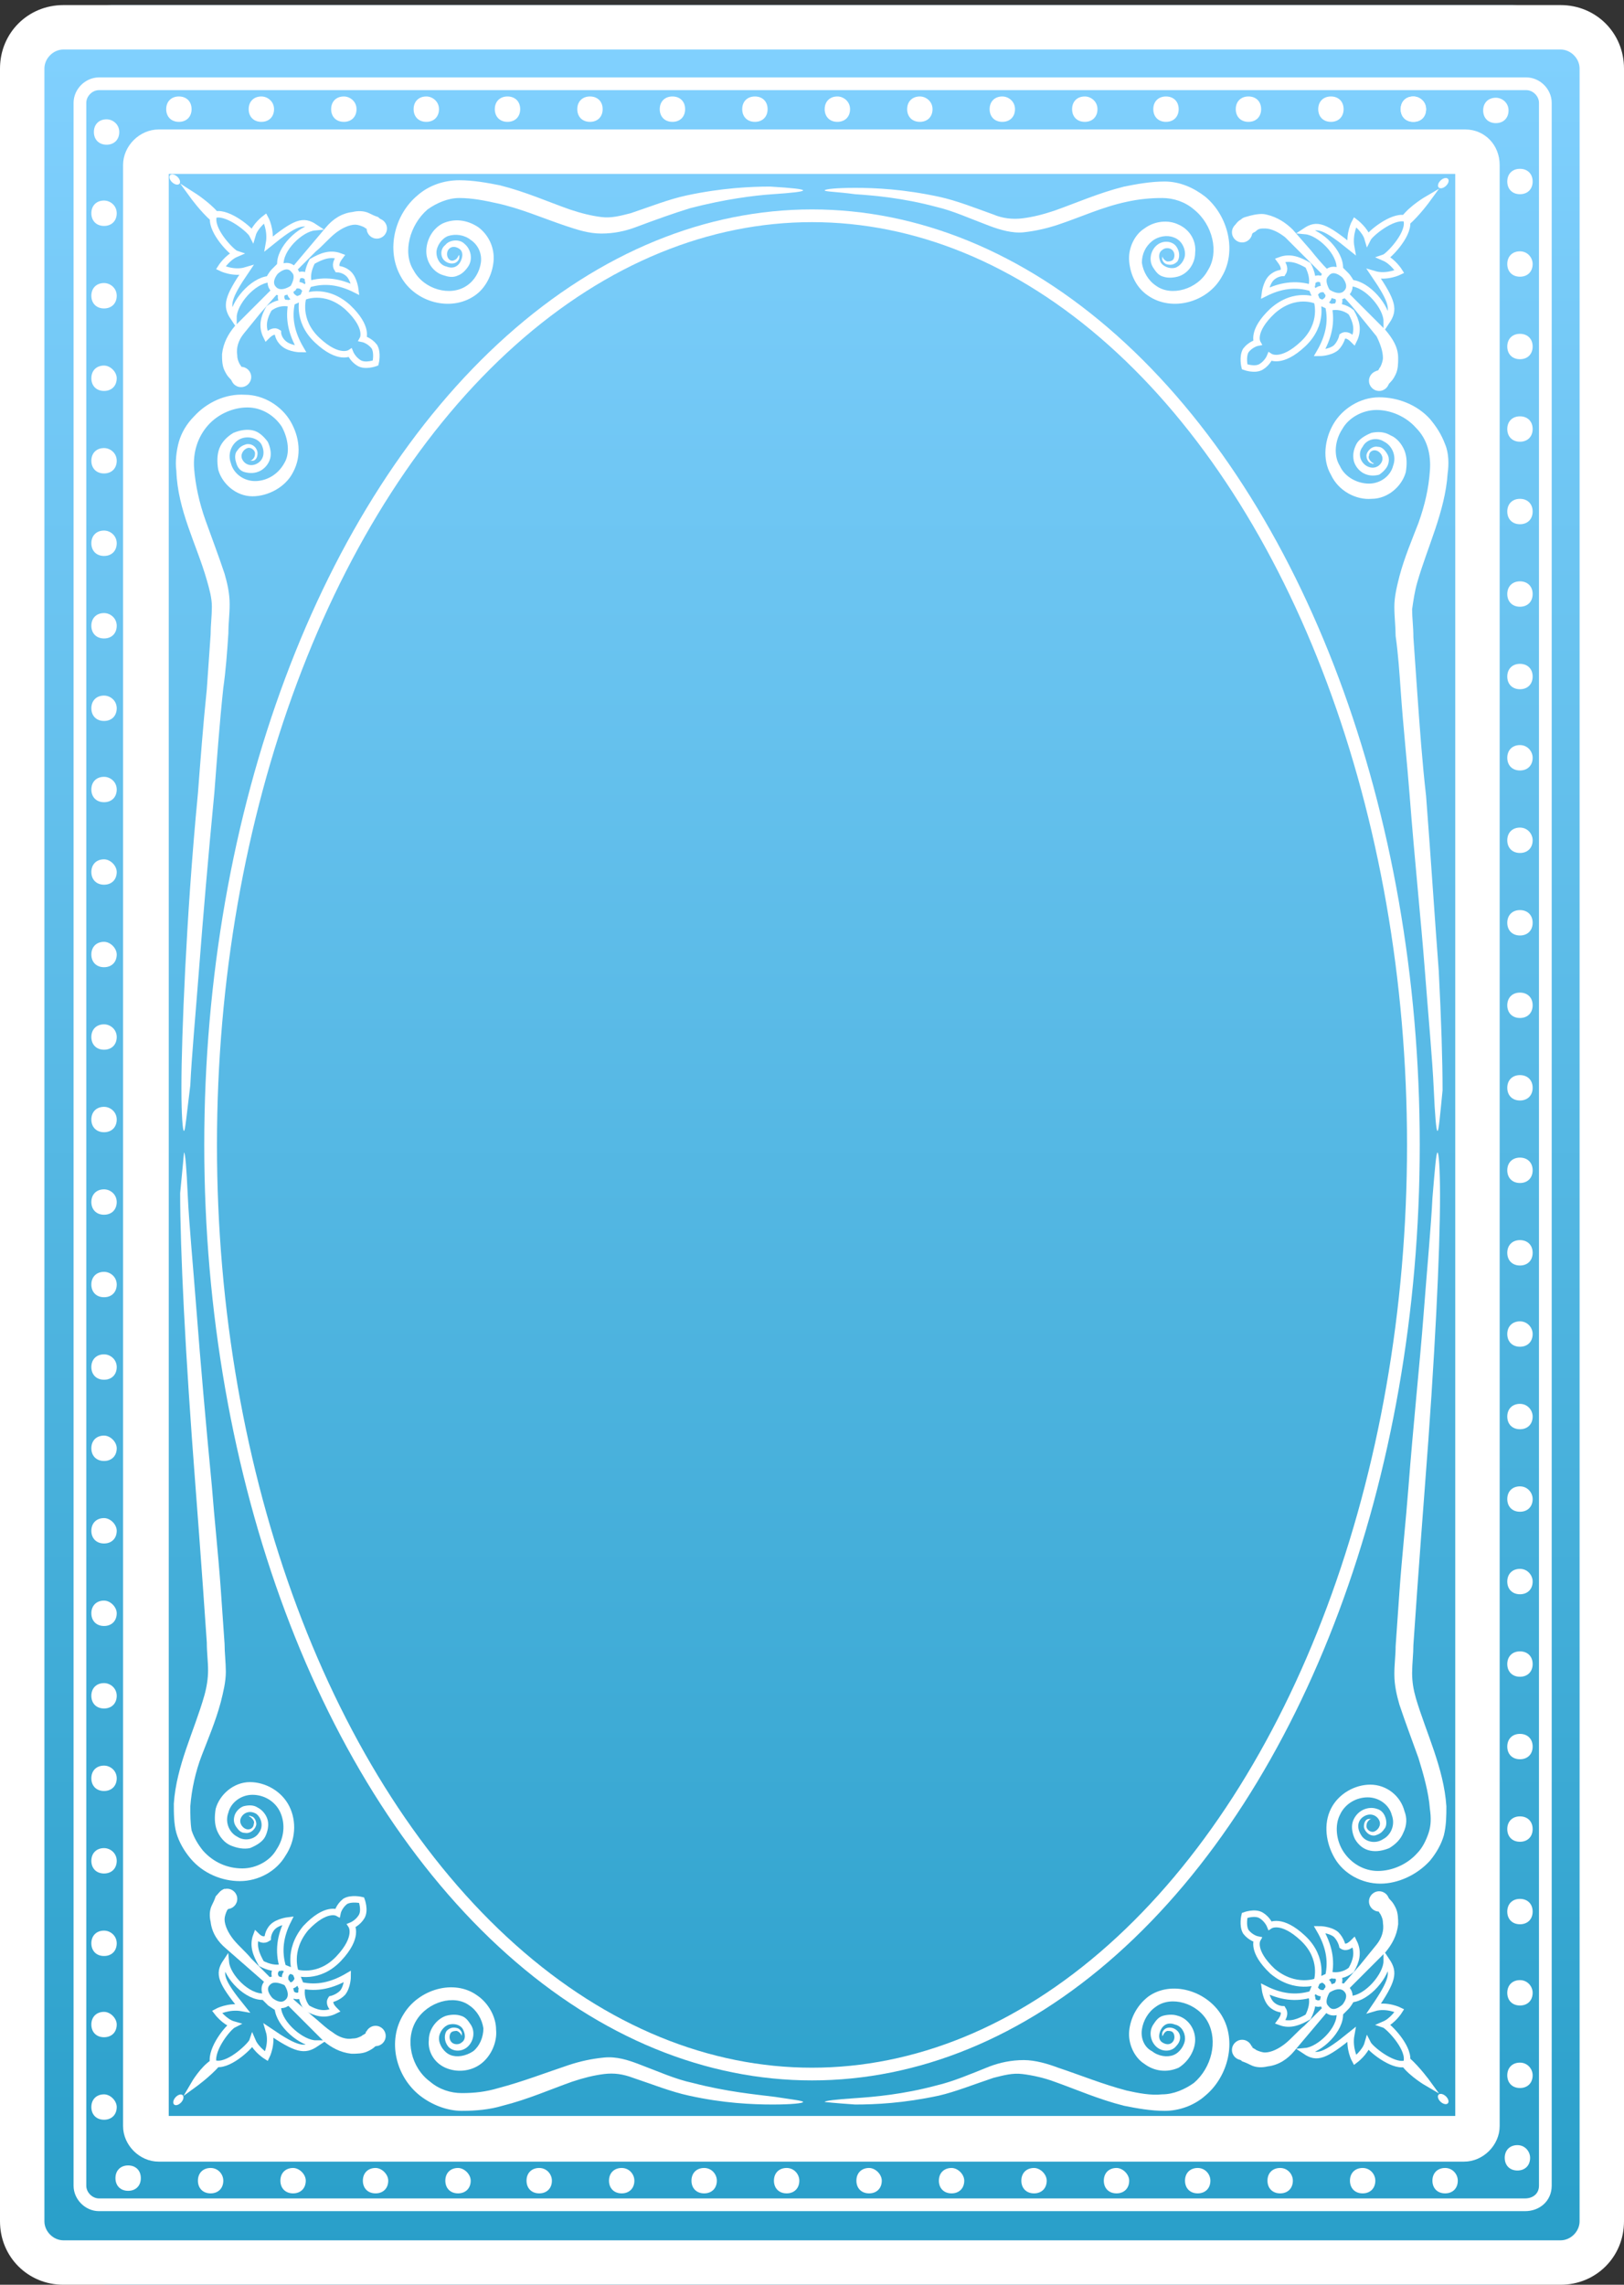 <?xml version="1.0" encoding="utf-8"?>
<!-- Generator: Adobe Illustrator 22.0.1, SVG Export Plug-In . SVG Version: 6.00 Build 0)  -->
<svg version="1.1" id="Layer_1" xmlns="http://www.w3.org/2000/svg" xmlns:xlink="http://www.w3.org/1999/xlink" x="0px" y="0px"
	 viewBox="0 0 128 180" style="enable-background:new 0 0 128 180;" xml:space="preserve">
<rect x="0" y="0" width="128" height="180" fill="#333333" stroke="none"/>
<style type="text/css">
	.st0{display:none;fill:url(#SVGID_1_);}
	.st1{display:none;fill:url(#SVGID_2_);}
	.st2{display:none;fill:url(#SVGID_3_);}
	.st3{display:none;fill:url(#SVGID_4_);}
	.st4{display:none;fill:url(#SVGID_5_);}
	.st5{display:none;fill:url(#SVGID_6_);}
	.st6{display:none;fill:url(#SVGID_7_);}
	.st7{display:none;}
	.st8{display:inline;}
	.st9{fill:#FFFFFF;}
	.st10{display:inline;fill:none;stroke:#FFFFFF;stroke-width:4;stroke-miterlimit:10;}
	.st11{fill:none;stroke:#FFFFFF;stroke-width:2.041;stroke-miterlimit:10;}
	.st12{fill:#FCB131;}
	.st13{clip-path:url(#SVGID_9_);}
	.st14{fill-rule:evenodd;clip-rule:evenodd;fill:#FFF797;}
	.st15{fill:#FBCCC6;}
	.st16{display:inline;fill:#B15C12;}
	.st17{display:inline;fill:#FFE1BA;}
	.st18{display:inline;fill:#FFFFFF;}
	.st19{fill:#B15C12;}
	.st20{display:inline;fill:#FEDFAE;}
	.st21{display:inline;fill:#FEFEFE;}
	.st22{display:inline;fill:#EE393E;}
	.st23{display:inline;fill:#FCCC3A;}
	.st24{display:inline;fill:#010101;}
	.st25{display:inline;fill-rule:evenodd;clip-rule:evenodd;}
	.st26{display:inline;fill:#FFF797;}
	.st27{display:inline;fill:none;stroke:#BD3625;stroke-width:14;stroke-linejoin:round;stroke-miterlimit:10;}
	.st28{display:inline;fill:none;stroke:#BD3625;stroke-width:4;stroke-linejoin:round;stroke-miterlimit:10;}
	.st29{display:inline;fill:none;stroke:#FFFFFF;stroke-width:14;stroke-linejoin:round;stroke-miterlimit:10;}
	.st30{display:inline;fill:none;stroke:#FFFFFF;stroke-width:4;stroke-linejoin:round;stroke-miterlimit:10;}
	.st31{display:inline;fill:none;stroke:#57C225;stroke-width:14;stroke-linejoin:round;stroke-miterlimit:10;}
	.st32{display:inline;fill:none;stroke:#57C225;stroke-width:4;stroke-linejoin:round;stroke-miterlimit:10;}
	.st33{fill:url(#SVGID_10_);}
	.st34{fill:none;stroke:#FFFFFF;stroke-width:1.002;stroke-miterlimit:10;}
	.st35{fill:none;stroke:#FFFFFF;stroke-width:0.511;stroke-miterlimit:10;}
</style>
<linearGradient id="SVGID_1_" gradientUnits="userSpaceOnUse" x1="64" y1="-165.5" x2="64" y2="348.5">
	<stop  offset="0" style="stop-color:#977AFF"/>
	<stop  offset="1" style="stop-color:#6041A4"/>
</linearGradient>
<path class="st0" d="M-156.8-166.5h441.6c19.4,0,35.2,15.8,35.2,35.2v441.6c0,19.4-15.8,35.2-35.2,35.2h-441.6
	c-19.4,0-35.2-15.8-35.2-35.2v-441.6C-192-150.7-176.2-166.5-156.8-166.5z"/>
<linearGradient id="SVGID_2_" gradientUnits="userSpaceOnUse" x1="64" y1="-165.5" x2="64" y2="348.5">
	<stop  offset="0" style="stop-color:#E581FF"/>
	<stop  offset="1" style="stop-color:#C141A4"/>
</linearGradient>
<path class="st1" d="M-156.8-166.5h441.6c19.4,0,35.2,15.8,35.2,35.2v441.6c0,19.4-15.8,35.2-35.2,35.2h-441.6
	c-19.4,0-35.2-15.8-35.2-35.2v-441.6C-192-150.7-176.2-166.5-156.8-166.5z"/>
<linearGradient id="SVGID_3_" gradientUnits="userSpaceOnUse" x1="64" y1="-165.5" x2="64" y2="348.5">
	<stop  offset="0" style="stop-color:#82D1FF"/>
	<stop  offset="1" style="stop-color:#279EC8"/>
</linearGradient>
<path class="st2" d="M-156.8-166.5h441.6c19.4,0,35.2,15.8,35.2,35.2v441.6c0,19.4-15.8,35.2-35.2,35.2h-441.6
	c-19.4,0-35.2-15.8-35.2-35.2v-441.6C-192-150.7-176.2-166.5-156.8-166.5z"/>
<linearGradient id="SVGID_4_" gradientUnits="userSpaceOnUse" x1="64" y1="-165.5" x2="64" y2="348.5">
	<stop  offset="0" style="stop-color:#FFC363"/>
	<stop  offset="1" style="stop-color:#EB8F19"/>
</linearGradient>
<path class="st3" d="M-156.8-166.5h441.6c19.4,0,35.2,15.8,35.2,35.2v441.6c0,19.4-15.8,35.2-35.2,35.2h-441.6
	c-19.4,0-35.2-15.8-35.2-35.2v-441.6C-192-150.7-176.2-166.5-156.8-166.5z"/>
<linearGradient id="SVGID_5_" gradientUnits="userSpaceOnUse" x1="64" y1="-166.5" x2="64" y2="342.991">
	<stop  offset="0" style="stop-color:#57C225"/>
	<stop  offset="1" style="stop-color:#589148"/>
</linearGradient>
<path class="st4" d="M-172-166.5h472c11,0,20,9,20,20v472c0,11-9,20-20,20h-472c-11,0-20-9-20-20v-472
	C-192-157.5-183-166.5-172-166.5z"/>
<linearGradient id="SVGID_6_" gradientUnits="userSpaceOnUse" x1="64" y1="-166.5" x2="64" y2="342.991">
	<stop  offset="0" style="stop-color:#D34A71"/>
	<stop  offset="1" style="stop-color:#BD3625"/>
</linearGradient>
<path class="st5" d="M-172-166.5h472c11,0,20,9,20,20v472c0,11-9,20-20,20h-472c-11,0-20-9-20-20v-472
	C-192-157.5-183-166.5-172-166.5z"/>
<linearGradient id="SVGID_7_" gradientUnits="userSpaceOnUse" x1="64" y1="-166.5" x2="64" y2="342.991">
	<stop  offset="0" style="stop-color:#F2F2F5"/>
	<stop  offset="1" style="stop-color:#EEF0E6"/>
</linearGradient>
<path class="st6" d="M-172-166.5h472c11,0,20,9,20,20v472c0,11-9,20-20,20h-472c-11,0-20-9-20-20v-472
	C-192-157.5-183-166.5-172-166.5z"/>
<g id="Card_Back" class="st7">
	<g class="st8">
		<path class="st9" d="M300-152.5c3.3,0,6,2.7,6,6v472c0,3.3-2.7,6-6,6h-472c-3.3,0-6-2.7-6-6v-472c0-3.3,2.7-6,6-6H300 M300-166.5
			h-472c-11,0-20,9-20,20v472c0,11,9,20,20,20h472c11,0,20-9,20-20v-472C320-157.5,311-166.5,300-166.5L300-166.5z"/>
	</g>
	<path class="st10" d="M289,320.5h-450c-3.3,0-6-2.7-6-6v-450c0-3.3,2.7-6,6-6h450c3.3,0,6,2.7,6,6v450
		C295,317.8,292.3,320.5,289,320.5z"/>
	<g class="st8">
		<path class="st9" d="M267-113.5v406h-406v-406H267 M269.8-127.5h-411.6c-6.2,0-11.2,5-11.2,11.2v411.6c0,6.2,5,11.2,11.2,11.2
			h411.6c6.2,0,11.2-5,11.2-11.2v-411.6C281-122.5,276-127.5,269.8-127.5L269.8-127.5z"/>
	</g>
	<g class="st8">
	</g>
	<circle class="st10" cx="64" cy="89.5" r="189.6"/>
</g>
<g class="st7">
	<g class="st8">
		<path d="M156.1-53.2c7.4,9.3,11.6,22.9,8.4,36.5c-0.7,5.3-2.2,10.1-3.7,15l7.3,5.9c12.2-7.9,25.2-15.3,41.4-14.2
			c1,0.4,2.5,0.6,2.7,2.1c0,1.3,0,2.8-1.5,3.6c-5.6,2.5-12.9,3-19.4,4.5c-6.8,2.5-15.1,2.2-21.7,5.2c0.9,1.2,1.6,1.8,2.4,2.6l4-1.4
			C190,3.1,204.4-0.4,220,0.5c1.8,0.3,2.7,1.5,3,3.3c1.3,6.1-4.9,4.2-8.8,4.6c-13.4-0.1-27,0.1-40.2,1c1.5,2,2.2,2.4,2.8,2.6
			c2.2-0.1,6.9-1,10-1c12.5-1.9,24.3,1.6,35.6,4.5c1.3,0.7,2.5,1.3,3.4,2.5c-0.1,1,1,4.7-3.1,5.5c-12.3-1.8-23.1-6.8-35.5-8.2
			c-2.2-0.5-5.1-0.6-8.8-0.9c2.4,3,5.2,5.8,7.1,8.9c12,0.7,23.7,5.8,27.9,17.2c1.6,5.5,1.9,12.5-0.9,17.4
			c14.8,22.8,22.8,50.9,23.4,81c-3.3,29.1-11.3,58-32.9,76.7c-13.6,12.6-29.8,20-47.5,24.5c-10.1,1.5-22.8,4.5-32.3-0.4l-1.9-0.4
			c-24.8,7.6-53.7,10.1-80.7,7c-14.2-1.5-27.3-5.5-40.2-10.2c-25.8,2.1-50.6-3-70.2-17.7c-29.4-17.7-41.4-52.5-38.7-88
			c1.9-24.2,9.2-46.9,22.4-65.6c-5.2-11-0.6-23.4,7.3-31.6c5.5-5.6,13.5-8.8,21.5-9.8l1.6-2.7l0.5-0.6c-12.8,2.8-27.5,4.2-39,9.7
			c-2.7,1.2-4.1-0.6-5.4-2.3c-1-1.3,0-3.1,0.6-3.2c4.5-3.9,10.5-5.3,16.8-6.1c9.3-1,19.6-0.7,28.9-0.6c1-0.7,1.3-2.1,2.4-2.6
			c-0.9-0.1-1.6-0.2-3.1-0.3c-12.9-1.5-27.1-1.9-39.9-0.9c-1.8-0.7-0.9-2.7-1.5-4.2c3.6-5.6,11-3.9,17.4-4.2
			c10.5,0.9,20.3,4.2,29.7,7.4c0.8-1,1.1-0.9,1.7-1.9c-8.2-4.3-18.2-6.3-27.4-8.7l-11.9-2.1c-1-2.2,1.6-4.3,2.7-5.3
			C-68.7-5.5-56.9,1.1-46,9.1l0.9,0.9c3.7-2.5,7-5.9,11-8l0.6-0.2c-6.1-16-9.4-39.4,2.5-53.1C-16.5-65.2,6.5-67,26.5-62.9
			c13.2,4.3,26.1,10.2,35.2,21.2c7.6-11.6,20.5-17.7,32.9-23c18.5-6.8,43.3-4.5,58,7.7C153.5-56.3,156.1-53.2,156.1-53.2z"/>
	</g>
	<g class="st8">
		<path class="st12" d="M135.9-61.8c-24.3,1.3-42.7,17.4-57.1,35.2c-6.5,8.8-11,17.8-15.3,28.5c-4-19-17.7-31.9-31-44.8
			c-10.5-8.9-24-15.4-39-16.3c24.6-5.2,48.7,4.6,63.9,20.2c1.5,1.8,3,2.8,3.6,3.9c5-5,9.6-10.7,16.2-14.5
			C93-60.9,114.8-67.2,135.9-61.8z"/>
	</g>
	<g class="st8">
		<path class="st12" d="M138.7-55.6c-9.9,9.9-17.8,21.8-23.4,35.2c0.1,0.3,0.4,0.6,0.7,0.9c3.4-1.5,6.1-4.2,9-6.7
			c7.9-8.6,16.5-15.1,22.1-23.9c-3.7,13.2-11,24.3-14.4,37.8c0,1.3,1.6,0.9,2.2,0.4c9-8.5,14.8-18.7,19.1-30.3
			c-0.1,15.7-4.7,31-8.9,45.7c0.4,0.7,1.3,0,1.5-0.4c5.9-8,12.2-17.5,13.8-28c-1.9,15.9-7.4,30.7-15.9,43.3
			c-5.6-7.9-12.9-16.8-22.6-22c-11.4-9-33.2-11.9-46.7-3.9l-5.2,3.6C78-22.4,91.1-37.1,107.8-48c-9.5,7-16.2,17.4-21.4,28.2
			c-0.1,0.4,0,0.7,0.3,0.9c7.9-7.1,15.7-15.1,25.1-21.7C120-46.1,128.4-53.1,138.7-55.6z"/>
	</g>
	<g class="st8">
		<path class="st12" d="M37.6-16h0.7C35.6-32.9,22.1-41.4,9.6-50.7C28.3-43.6,42-28.9,53.1-13c2.5,4.5,4.7,8.3,6.4,13.4
			C50-10.9,31.9-16.1,16.6-11.1C0.7-6.5-10.6,4.5-19,18C-26.6,7.4-32.7-4.1-34-18.2c3.9,10.4,9.9,20,17.8,26.6
			c0.3-1.6-1.2-2.4-1.3-4.2C-22-7.2-26-19-29.1-31l-0.6-4.6c5.9,10.4,13.1,19.3,23,28h0.9c-2.4-8.5-6.8-16.2-10.7-24.3l-6.4-14.7
			c11.3,9.9,21.1,19.9,33.1,28.9h0.7c0.3-1.5-1.3-2.8-1.8-4.2c-5-12.2-14.4-21.4-23.9-30.1C5.6-45.2,23.1-31.4,37.6-16z"/>
	</g>
	<g class="st8">
		<path class="st12" d="M57.5,3.1c1.5,2.5,3.7,5,4.3,8.2c-2.2,36.3,1.2,74.2,0.6,113.3l0.1,17.2c-23.9,0.6-47.9-0.9-70.8-5
			c-7.3-1.2-14.4-3.1-21.7-4.7c-12.6-27.3-7-62.9,1.8-90.5c3.1-6.5,6.7-13,11.3-19.9c2.7-5,7-9.9,10.7-14.2
			c11-12,29.7-21.7,47.8-14.4C47.6-4.6,53.2-1.5,57.5,3.1z"/>
	</g>
	<g class="st8">
		<path class="st12" d="M130.2,7.6c22.7,24,34.4,59,32.2,95.1c-1.3,11.1-3.9,22-8.2,31.9c-24.3,6.4-51.3,5.9-77.4,7.9l-9.5-0.3
			c-0.7-19.9-2.4-98.8-2.1-118.8c0.1-4.3-0.1-7.8,0.2-12.8c0.4-1.8,1-3.5,1.9-5C73.1-4.6,85.7-8.7,98.2-7.8
			C110.8-6.9,120.9,0.2,130.2,7.6z"/>
	</g>
	<g class="st8">
		<g>
			<defs>
				<path id="SVGID_8_" d="M-35.3,35.2c0,0,2.8,3.7,3.1,6.2c-6.7,16.2-9,33.5-9.5,52.1c0.1,30.4,10.2,60.2,36.9,73.1
					c12.2,5.6,26.6,11.4,41.7,8c1.5,8.5,11.6,11.1,19,12.8c-18,8.6-41.7,11.6-62.5,6.4c-27.1-5.3-52.5-23.1-60.7-50.3
					c-4.9-14.1-4.7-32-0.1-46.1c3.1-13.8,11.6-25.5,20.5-35.9l-0.4-0.4c-3.3,3.1-6.8,4.5-10.8,6.4l-1-0.1c0-5.2,5.5-7.4,9.2-9.8
					v-0.3c-4.9-0.7-8.3,2.1-10.7,5.8c-0.9,2.1-1.3,3.9-0.9,6.2c0.9,1.9,3.3,1.3,3.3,1.3c-13.2,13.9-18.7,32.8-18,53
					c1.3,25.7,13.8,49.3,35.8,61.3c9.2,5.8,17.1,8.6,21.5,10.2c12.8,4.3,26.6,7.3,41.4,5.6c14.2-2.4,28.9-4.5,40.4-12.6
					c22.8,17.5,61.1,20.2,88.3,8.8c21.1-8.8,36.8-28.3,46.7-47.6c2.1-4.4,3.6-11.3,3.7-12c3.7-23.6-2.2-46.9-12.3-66.2
					c1.9,0.1,3.7,0.1,5.2-0.9c2.5-1.6,0.4-4.5,0.3-6.5c-1.3-3.4-4.7-6.2-8.2-7c2.5,2.1,5.2,5,6.2,8.6c-0.1,1-0.5,2.3-1.8,2.5
					c-1.6,0.3-3.6,0.3-4.6-1.2c-1.3-2.2-3.3-3.4-5.2-5l-0.6,0.4c1.8,7.3,6.2,13.8,8.9,20.5c6.8,19.3,12.5,44.7,3.4,64.7
					c-7.6,17.1-19.3,30.7-34.9,40.8c-25.7,15-65,13.2-90.8-0.4c7.4-1.9,17.3-3.3,21.6-10.6c1.9,0.8,2.4,0.7,3.9,1.2
					c19.3,2.7,35.5-5.8,48.7-17.2c28.8-26.9,31.5-75.4,18.4-111.7c2.5-11.1,10.8-18.5,21.5-21.4c9.3-1.3,18.8,1.2,24.8,7.4
					c4.3,4.9,6.8,12.8,4.6,19.7C209,61,203.4,66.2,198.3,69c-0.4,0.3-0.3,0.9-0.4,1.3c3.9-0.3,8.6-6.5,12-1.5c0,1.6-0.4,3.4-1.9,4.2
					c-1.8,1.5-4.9,0.6-6.4,2.1c1.5,1.6,4.5,1.3,6.4,0.6c2.1-1.2,3.9-2.5,4.6-5c0-1.9,0.6-3.7-1.3-4.6c-1.2-0.4-2.5-0.6-3.7-0.7
					l2.8-3l5.8,11.7c-1.2-0.3-2.2-3-3.6-1.5c-0.3,1.6-0.3,2.1-0.4,3.1c3,18,10.2,34,14.2,51.6l0.9,0.4c3-3.9,1-9.9,1.6-14.2
					c1.5,8.2,3,16.3,2.1,25.1c-0.7-1.9-0.4-5.2-3.3-5.6c-0.6-0.1-1.6-0.4-2.1,0.1c-2.5,3.9-0.9,9.3-2.4,13.5
					c-2.8,13.9-3.9,28.8-9.3,41.5c0.4,0.7,1.3,0.1,1.8-0.1l4.3-4.9c-2.2,4.5-4.2,9.8-7.6,13.8c-1-0.7-0.1-3.1-1.8-3.3
					c-5.6,6.1-9.3,13.4-15.1,19.1c-15.6,17.8-39.6,24-63.9,25.5c-1.5-0.1-3.1-0.1-4.6-0.6c8.3-3.6,15.7-7.7,23-13.1
					c-0.1-1-1.2-0.3-1.6-0.1c-17.8,6.4-34.9,14.2-54.7,15.6c-36.2,4.9-73.7,0.1-104-14.5c-2.4-0.4-4.3-2.8-6.7-2.1
					c3.4,3,7.3,5.9,11.3,8.5c-15.4,1-30.7-2.4-44.4-8c-13.8-8.2-21.8-23.6-32.3-35.6c-1.2-0.4-1.9,0.2-1.9,1.3
					c1.3,3.4,1.4,6.8,3.3,10.7c0.5,1.2,0.3,1,0.4,1.8c-5.9-4.9-10.4-11.7-13.8-19c1.3,2.8,4.3,3.1,6.2,4.9c0.9-0.9,1-2.7,0.4-3.7
					c-6.4-15.7-10.1-32.9-12.6-50.1c-1.2,1.8-2.4,3.9-3,5.9c-0.3-4.9,0-10.2,0.7-15c0.9,1.9,1.8,3.9,3.1,5.8h0.6
					c3.3-5.9,3.3-13.2,4.9-19.9c2.4-11.7,7-22.4,9.3-34.1c-0.1-0.1-0.1-0.6-0.4-0.7c-2.8,0.9-4.2,3.9-5.9,5.9c1.5-4.5,4.7-9,7-13.9
					c1.8,0.7,3.4,2.8,5.5,3.3c0,0.9-1.2,0.3-1.6,1c-1.2,1.2-2.1,3.1-1.2,4.7c2.5,3.3,7.6,2.1,10.8,1.2c1-0.4,1.5-1.2,1.8-2.2
					c-2.7,0.4-6.8,1.9-8.9-0.7c0-0.9,0.9-1.9,1.8-2.2c2.1-0.7,4.6-0.6,6.2-2.2c-5.5-0.1-11.1-3.1-12.9-8.3c-4-8.5-0.1-18,4.5-24.6
					c5.9-8.6,18.2-12.8,29.7-10.8C-43.8,29.1-38.8,30.6-35.3,35.2z"/>
			</defs>
			<use xlink:href="#SVGID_8_"  style="overflow:visible;fill:#FCB131;"/>
			<clipPath id="SVGID_9_">
				<use xlink:href="#SVGID_8_"  style="overflow:visible;"/>
			</clipPath>
			<g class="st13">
				<path class="st14" d="M-69.7,70.9c-5.5-0.1-11.1-3.1-12.9-8.3c-4-8.5-0.1-18,4.5-24.6c5.9-8.6,18.2-12.8,29.7-10.8
					c4.7,1.9,9.8,3.4,13.2,8c0,0,2.8,3.7,3.1,6.2c-6.7,16.2-9,33.5-9.5,52.1c0.1,30.4,10.2,60.2,36.9,73.1
					c12.2,5.6,26.6,11.4,41.7,8c1.5,8.5,11.6,11.1,19,12.8c-18,8.6-41.7,11.6-62.5,6.4c-27.1-5.3-52.5-23.1-60.7-50.3
					c-4.9-14.1-4.7-32-0.1-46.1c3.1-13.8,11.6-25.5,20.5-35.9l-0.4-0.4c-3.3,3.1-6.8,4.5-10.8,6.4l-1-0.1c0-5.2,5.5-7.4,9.2-9.8
					v-0.3c-4.9-0.7-8.3,2.1-10.7,5.8c-0.9,2.1-1.3,3.9-0.9,6.2c0.9,1.9,3.3,1.3,3.3,1.3C-62.6,71.9-66.4,72-69.7,70.9z"/>
				<path class="st14" d="M189.1,70.9c1.9,0.1,3.7,0.1,5.2-0.9c2.5-1.6,0.4-4.5,0.3-6.5c-1.3-3.4-4.7-6.2-8.2-7
					c2.5,2.1,5.2,5,6.2,8.6c-0.1,1-0.4,2.2-1.8,2.5c-1.6,0.3-3.6,0.3-4.6-1.2c-1.3-2.2-3.3-3.4-5.2-5l-0.6,0.4
					c1.8,7.3,6.2,13.8,8.9,20.5c6.8,19.3,12.5,44.7,3.4,64.7c-7.6,17.1-19.3,30.7-34.9,40.8c-25.7,15-65,13.2-90.8-0.4
					c7.4-1.9,17.2-3.2,21.5-10.5c1.8,0.6,3.2,0.8,4,1.1c19.3,2.7,35.5-5.8,48.7-17.2c28.8-26.9,31.5-75.4,18.4-111.7
					c2.5-11.1,10.8-18.5,21.5-21.4c9.3-1.3,18.8,1.2,24.8,7.4c4.3,4.9,6.8,12.8,4.6,19.7C209,61,203.4,66.2,198.3,69
					c-0.4,0.3-0.3,0.9-0.4,1.3C194.9,71.3,192,71.5,189.1,70.9z"/>
			</g>
		</g>
	</g>
	<g class="st8">
		<path class="st9" d="M12.1,143.6l15.7,1.6c4.3,4.5,10.4,7.1,17.4,5.6c3-0.7,6.4-1.6,8-4.6c3.4-0.3,6.1,0.3,9.4,0.3l0.2,10.2
			c-2.7,0.2-3.2,0.4-6.7,1c-6.8,2.1-14.4,5.3-18.1,11.6c-20,5-39-3.6-53-15.3c-6.1-5.3-10.1-11.6-13.2-18
			C-15,139.5-2,142.8,12.1,143.6z"/>
	</g>
	<g class="st8">
		<path class="st9" d="M151.6,139.5c-10.7,20.8-30.9,35-55.2,35c-2.2-0.6-4.6-0.3-6.4-1.6c-0.6-6.1-5.8-10.5-11-12.9
			c-3.7-1.3-7.9-2.1-11.7-2.8l-0.1-10.4c3.1-0.5,5.5,0.1,8,0.2c3.9,3.9,9.6,5,15.3,3.9c3.3-0.7,6.5-1.8,8-5
			c5.8-0.6,11.6-0.7,17.5-1.2C128,143.5,139.9,141.9,151.6,139.5z"/>
	</g>
	<g class="st8">
		<path class="st15" d="M84.8,170c0.6,2.8-0.7,5-2.5,7.1c-9.5,7.7-24.8,8.2-35.8,3c-2.2-1.5-5-3-5.3-5.9c0.7-6.4,8.3-9.9,13.8-11.3
			c9.2-1.5,20.6-1.2,28,4.2C84.5,168.4,84.8,170,84.8,170z"/>
	</g>
</g>
<g class="st7">
	<path class="st8" d="M122.7,252.9c15-5.5,30.1-12.2,40.8-25.7c12-15.7,16.1-37,16.8-57c1.9,0.7,3.5-0.3,5.3-0.6
		c5.1-1.2,8.4-6.2,10.3-10.7c2.2-10.9,1.4-22.7-5.1-31.9c4-1.5,8.2-3.3,10.8-7.2c8.9-14.9,12.1-35.2,7.3-52.6c0.1-1-1.5-1.3-0.6-2.4
		c-2-7.5-6.8-16.5-14.8-19.6c-1.7-0.3-3.7,0.3-5-0.6c2.6-6,3.8-12.8,2.9-19.1c-0.4-2.9-1-5.5-1.1-8.5c0.2-3.1-1.8-5-1.6-7.9
		c0.1-0.8-1.1-0.9-0.5-1.4c-0.2,0-0.7-0.6-0.1-0.8c-2.6-7.6-5.3-15.2-10.1-22l0.2-0.4c-4.2-9.3-13.1-18.1-23-21.1
		c-1.5-0.7-3.3-0.2-4.8-1.3c3.5-2.5,7.8-3.5,12.3-3.8l0.4-0.6l0.2,0.2c8.2-0.4,18.3,0,24.5,5.7c3.9,2.8,2,7.2,2.9,11.1l0.5,1
		l0.2-2.9c2-3.6,0.9-7.5-1.2-10.6c-5.5-7.6-16.2-8-24.8-7c-2.9,0.4-5.6,1.5-8.1,1.9c4.4-4.4,8.6-10.7,6.1-17.5c-2-2.5-4-6.5-8.3-6.1
		c-4.4-0.5-8.3,1.7-11.2,4.6c-4.3,2.8-4.7,8.4-7.3,11.9c-0.6-2.2-1.6-4.4-2.8-6.4c-8.3-11.3-20.5-17.6-33.3-21.3
		c-7-2.3-14.7-4.4-22.4-5.1c-5-0.6-9.6-1.5-15.1-1.1c-16.4,0-33.1,2.1-46.6,12c-8.3,4.9-14,13-18.1,21.1c-4.5-2.3-10.5-2.3-15.5-0.9
		C-33-45.8-47.8-32.9-55.3-17.8C-61.7-7-63.9,7.1-61.9,19.9c1,4.6,2.7,9,5.1,12.8c-1.6,1.1-3.3,2.5-5.1,3.1
		c-11.6,9.9-18.4,22.8-21.2,37c-2.1,10.6-0.9,20.8,2.3,30.4c3.3,8,8.4,18.1,17,21.3c-1.6,3.2-3.5,6-4.7,9c-2.7,8-0.2,15.8,5.3,21.6
		c2,2.3,4.3,4.6,6.8,5c-1.5,26.6,6,51.7,24.1,70.7c7.4,8.3,16.8,15.4,26.2,20.4C32,267.6,75.3,266.9,122.7,252.9z"/>
	<path class="st16" d="M85.3-74.3c11.6,3.4,24.5,6.6,34.9,13.2c6.5,4.6,12.3,10.8,17.5,17c0.8-0.3,0.3-1.3,0.7-1.9
		c1.7-2.2,2.9-4.9,4.9-6.5l0-0.6c0.6,0.4,1.1-1.7,1.9-2c0.7,0.6,0.6-0.3,1-0.3c-0.1-1.2,1.4-1.1,1.9-2l0,0.4
		c0.8,0.2,1.2-0.7,1.6-1.2c2.9-2.1,5.9-3.5,9.7-1.8c2.3,3.1,0.9,6.7-0.3,9.7c-3.5,5.2-8.6,11.8-15,13.1c6.1,1.6,11.9,4.9,16.5,9.6
		c0.6-0.3,0.7,0.6,1.3,0.9l-0.2,0.8c1.4,0.1,2.2,1.7,3.1,2.4C174-11.1,179.8,4,183,18.8c1.1,3,0.7,6.9,1.6,9.7
		c1.1,6.7,0.2,13.5-1.4,20.2c-0.7,1.7-0.1,3.5-1.1,5c1.6-1.2,3-3.3,4.1-5.2c4.5,0.1,8.6,3,10.8,7l0.2-0.4c-0.4,0.7,0.9,1.2,0.3,1.6
		c1.1,0.9,1.6,2.5,1.7,3.6c1,0.3,1.4,1.7,1.4,2.4c1.3,4.2,2.1,8.1,2.6,12.3l-0.2,0c2,10.5,0.1,20.7-3,30.9c-1.4,3-2.4,6.8-4.2,9.1
		c-0.3-1.2,0.3-2.1-0.8-3c-2.6-9.9-9.7-20.2-19.7-24.2c-1.7-1.1-3.7-0.5-5.2-0.2c-0.6-0.4-1.1-1.1-2.1-0.9c-1.2,0.7,0.2,2,0.8,2.4
		c-0.7,1.5,1,2.2,0.9,3.4c0.3,1.2,1.7,0.3,1.6,1.7c1.4,1.7,2.7,3.7,4.8,3.9l-0.1,0.8l4.6,3.8l-1.4,0.1c-8.6-4.3-17.5-11.8-19.3-21.8
		c-1.6-5.4-2.7-10.9-2.7-16.7c0.5-2.1,0.7-4.8,1.5-7.1c1.6-6.3,4.4-12.5,10.1-16.2c-1.6-1.5-4.1,0.7-5.7-1.4
		c-5.1-2.7-10.6-7.6-13.7-12.7c-1.1-0.9-1.9-4-3.3-5.5c0.1-0.8-0.9-1.4-1.4-2.4c-0.7-1.2-1.3-3-1.6-4.8l0.2-0.2c-1.5-0.9-0.6-3-2-4
		c0.5-1.3-0.8-2.8-0.3-4.5C140,1.7,140.4-3,140.6-7c0.6-0.5,0.7-1.3,0.9-1.7l-0.8,0.3c-0.2-0.4-0.2-0.6-0.3-1
		c-3,3.3-5.5,9.3-11.1,8.4c-1.7-0.1-2.9-2.5-3.6-3.8c-2.1-9.3,0.9-18.4,5.7-25.7c-2,0.1-2.3,2.6-3.7,3.2c-5.3,3.3-10.9,5.8-16.6,8.5
		c-3.8,1.3-8.2,2.5-11.8,4.4c-1.5-0.1-3.5-0.1-4.7,1l-0.4-0.4c-13.5,2.9-28.3,3.6-42.5,1c-6.9-1.9-13.5-4.1-18.8-9
		c-1.5-1.5-0.9-4-0.4-5.9c2.6-6.2,7.7-12.1,13.8-15.6c-2,0.6-4,1.1-6,1.9c-5.4,1.4-9.1,7.1-11.6,11.8c0.1,1-1.1,2.1-0.8,3.3
		c-6.4,7.7-16.1,9.9-25.7,10.4C-3-16-8.7-16-12.3-19.4c0.3,1,1,2,1.3,3.2c1.3,0.5,0,2.1,1.1,3c0.2,0.6-0.5,1.7,0.3,1.6
		c2.2,7.8-0.2,16.2-2.9,23.9l0.4,0.2c-1.7,2-2.3,4.9-3.8,7.1c-4,7.1-10.3,15.2-18.6,17c-2,1-4.4-1.3-5.5,0.6c2.5,0.4,3.9,3,5.1,4.8
		c5.2,12.1,1.5,27.2-2.4,39.2c-2.3,7-8.4,13.4-15.4,16l6.4-7.9l0.8-3.6c-0.9-1-2,0.1-2.9,0c-1,0.3-2.2,1-2.9,1.7
		c-2.7,0-4.5,3.2-7,3.2l-6.4,7.5l-0.8,0.1c-0.4,2.9-3.5,5.2-3.4,8.7c-1.1,1.1-1.2,3-1.7,4.6C-84.3,88-75,58.1-59.1,38.4l3.5-3.3
		l0.9,0.5c-0.4-2.6,3-0.6,3.1-2.9c-0.6-0.4-0.9-0.8-0.9-1.6c-0.8,0.3-1.5-0.7-1.8-1.7c-1.1-3.6-1.9-6-2.2-10.3
		c-0.1-7.2,0.4-16.3,3-22.8c6.1-19.8,23.6-38,44.1-44l5.3-0.8c1.1,0.7,2.7,0.4,3.4,0.8c0.7-0.9,1.7,0.1,2.3,0.4
		C1.9-47,2.1-47,2.3-47c-0.2-0.6-1.6-1.9-0.6-2.8c0.7-1.1,2.8-0.8,2.7-2.5c4.4-4.2,8-8.8,13.1-11.9c5.6-4.7,12.8-7.1,19.8-9.5
		c7.7-1.6,16-2.7,24.3-2.7C69.5-76.8,77.8-75,85.3-74.3z"/>
	<path class="st17" d="M38.2,257.9c-14.2-1-48-9.9-64.5-29c-14.2-13.3-21.5-31.5-23.5-49.8c0.6-0.5,0-0.4-0.3-1.2
		c-0.9-15.3,1.3-31.8,4-47c0.4-0.6,0.2-0.8,0.7-1.7c-0.1-1.2,0.6-2.3,0.6-3.5c0.5-2.1,1.1-4.6,1.8-6.5l1-0.9l-0.4-0.4
		c0.5-1.3,2.3-2.8,1.5-4.6c0.7-0.9,0.7-2.1,0.6-3.1l-0.3-0.6c-0.2,0.8-0.9,1.1-0.7,1.7c-0.7,1.1-2.4,3.1-3.6,4.6
		c-0.2,0.6-0.7,0.9-1.1,1.1c-1.9,2-5.2,4.7-8.6,3.5c-2.4-1.9-2.7-5.5-2.1-8.9c1.2-0.1-0.5-0.8,0.3-1c0.5-1.9,0-5.8,2.6-6.8
		c-0.4-0.2,0.1-0.8,0.3-1c7.8-0.8,15.6-6.3,19.5-13.2l-0.2,0c1.5-1.6,2.4-3.9,2.9-5.6c-0.2,0.2,0,0.2,0.2,0.2
		c0.4,0.2,0.1-0.8,0.6-0.2l0.2-0.4c-0.2-0.2-0.6-0.2-0.7-0.6l1-0.5c-0.4,0-0.2-0.2-0.2-0.6c0.2,0.4,0.4,0,0.6,0l-0.3-0.6
		c0.6-0.3,1.2-0.7,0.3-1.5l0.6-0.2l-0.5-0.6c0,0,0.7,0.4,1-0.1c-0.3-0.6-1-0.1-0.7-1c0.4,0,1.2-0.1,0.8-0.5
		c-0.8-0.1,0.2-0.4-0.3-0.8l0.2,0l-0.1-0.8l0.2,0c-0.5-1,0.9-1.5,0.4-2.9l0.8,0.2l0.1-1l-0.6,0c-0.2-0.6-0.5-1.4,0.5-1.9l-0.2-0.6
		c0.2,0,0.2,0.2,0.4,0.2c0.4-0.7-1-2.6,0.2-3.1c0.4-0.2-0.1-0.8-0.5-0.6c1.1,0.3,0.7-0.9,0.9-1.5c-0.9-0.8-0.6-2.4-0.3-3.7
		c-0.3-0.8-0.3-1.4-0.6-2.4l0.4-0.4c-1-2.4,0-5.3-1.4-7.5l0.2-0.6c-0.9-3.2-2.3-6.2-3.4-9.4c7.8,0,14.9-6.5,18.5-13.3
		c7-10.6,10.6-25.9,7.5-39c9.3,3.4,20.5,1.5,28.2-4.6l5.3-5.7c1,2.6,1.7,6,4.7,7.7c0.9,1.4,3.4,2,5.1,2.3c0.5,0.6,0.3,0.8,0.5,1.2
		c0-0.2-0.4-0.4-0.4-0.2c-0.1,0.8,1,0.3,1.1,0.9l0.2-0.6c0.8,0.2-0.4,0.6,0.1,1c0.6,0,2-0.1,2.9,0.6c0.8-0.5,1.1,0.5,2.1,0.2
		c3.4,2,7.8,2.9,11.6,3.6c12.5,2.3,24.9,0.6,36.5-1.5c8.1-1.6,15.5-4.9,22.3-8.9c3.3-1.9,6.6-4.8,9.8-6.3c-3.2,7-5.5,17.3,0.5,23.4
		c2,1.9,3.5,2.8,6.4,3c1.7,0.1,3.2-0.6,4.6-1c0.7,14.7,7.5,29,19.7,37.4c2.1,0.2,3.5,3,5.8,3c-0.4,0.7-1.3,1.7-2.3,2.4
		c-7.6,8.6-9.2,22.9-4.9,33.5c0,2.9,2.1,5.4,3.1,8.4c1,2.6,2.6,4.5,3.8,6.7c-0.2,0-0.2,0.2-0.2,0.2c0.2,0.6,0.6,0.4,1.1,0.9
		c2.5,3.3,6.2,5.9,10,7.5c3.8,3.6,3.8,9,2.7,13.8c-0.2,2.1-2,3.6-3.4,4.4c-3,0.6-5.1-1.5-7.2-2.9l-0.1,0.8c-0.4,0-0.6,0-0.6,0.2
		c6.2,11.4,7.6,24.9,9.5,37.9c0.4,0.2-0.3,1.1,0.5,0.8l-0.3,1c2,26.6-3.3,56.4-25.8,73.7c-19.8,15.5-57.2,22.3-68.3,24.1
		C67.8,259.1,52.4,258.9,38.2,257.9z"/>
	<path class="st8" d="M135.6,43.6c8.1,20.1,7.9,45-0.6,65.2c-6.4,12.6-17.2,24.9-30.4,30.1c-13.3,5.9-30,0.8-41.4-6.7
		c-0.3-0.6-0.5-1.6-1.4-2l-1,0.1l0-0.2c-1.4,0.7-2.7,2.9-4,4c-12.1,5.6-27,4.7-39.2,0.1c-19.8-8.6-28.8-30.1-28.7-50.6
		C-10.8,67-8.9,50-1,36.3C5.6,24.2,18,11.2,32.5,9.7c7.4-2.4,15.1,0.9,22,3.3c3,2,6.1,5.1,7.8,8.4c0.8-0.5,0.5,0.6,1.1,0.7
		C68.3,15.6,76,11.5,83.6,9.5c14.5-0.7,26.9,5.1,37.6,13.4C127.5,29,132.5,35.8,135.6,43.6z"/>
	<path class="st18" d="M118.4,26.2l0,0.4c2.4,2.5,5.3,5.4,7,8.5l0,0.6l0.4-0.4c1.5,3,3.8,6.5,5.1,10.1l-0.6,0.5
		c1.4,0.1,1.6,2.6,2.3,3.9c-0.5,0.9,1.6,2.6,0.7,3.9c1.2,2,1.4,4.4,1.5,6.1c1.1,0.7,0.1,2,0.6,2.8l0,0c-0.2,0.4,0.7,0.4,0.1,1
		c1.4,1.7,0.2,5.3,0.8,7.3c-0.5,0.9,0.4,2,0,2.9c-0.2,0.2-0.2,0-0.2,0c0,0.2,0.5,1.2-0.3,1.3c1.3,0.3-0.1,1.6,0.6,2.2
		c-0.2,0.8-0.7,1.9-0.1,1.9c-0.5,7-1.7,15.1-3.7,21.9c-5.8,15.2-18.8,31.2-35.8,34.4c-2.4,0.6-5.3,0.8-7.7,0.8c-0.6,0-1,0.1-1.2-0.1
		l0,0.2l-0.6-0.2l0,0.2l-0.5-0.6c-0.8,0.1-1.7-0.1-2.4,0.4c-0.2-0.6-0.8-0.1-1.4-0.1c-1.1-0.3-2.5-0.8-3.5-0.4
		c0-0.2,0.2-0.2,0.2-0.4c-1.8,0.1-3.6-1.4-5.3-1.6c-3.2-1-7.3-3.6-10.1-6.2c-0.5-23.4-0.8-45.1-0.4-68.2c0.1-9-0.4-18.7-0.3-28.3
		c1-5.2,4.1-10.4,9.1-12.8l7.3-3.4C94.1,11.8,107.7,17.7,118.4,26.2z"/>
	<path class="st18" d="M56.3,20.4c5.3,7.4,2.5,17.3,2.4,26.1c-1.1,25.8-0.6,51-0.3,76.7l0.6,4.7c-8.2,5.4-19.2,6.4-28.8,4.4
		c-15.2-2.1-29.5-15.4-33.1-30.6C-6.5,87-5.8,71.1-2.6,55.9c4.2-17.4,15.2-35.7,33.9-40.8C39.5,13.2,50.3,14.1,56.3,20.4z"/>
	<path class="st8" d="M79,108.3c1,4.4,0.9,9.4-2.3,12.9c-1,0.9-2,0.1-2.9-0.4c-2.4-3.9-3.6-9-1-13.5c0.1-1.4,1.4-0.9,2.5-1.6
		C77,105.8,78.7,106.5,79,108.3z"/>
	<path class="st8" d="M54,106.3c0.8,3,1.7,6,0.7,8.8l0.2,0.2c-0.9,2.1-1.5,5.1-4.5,5.7c-0.4-0.2-1.2,0.3-1.7-0.5
		c-2.8-4.5-2.1-11.1,1.1-15.3C51,104.6,53.6,104.2,54,106.3z"/>
	<path class="st8" d="M150,146.9c3.3,2.4,2.8,7,3.9,10.2c-0.2,0.4-0.4,0.6-0.6,0.7c-2.5-3.7-6.2-6.1-9.1-9.2
		c-0.2,0.2-0.6,0.2-0.4,0.6l-0.2-0.4l0.2-0.2c0-0.2-0.6-0.4-0.8-0.2c0,0-0.6,0.3-0.5,0.9c3.8,6.3,3.4,14.9,1.7,22.3
		c-3,9.1-6.7,17.8-13.5,24.9C121,207.2,109,215.8,95,218.9c-8.5,2.3-16.5,4.3-25.5,4.6c-0.9-0.5-2.2,0.2-3.3-0.2
		c-0.7-0.4-1.8,0.6-2.1-0.3l-0.2,0.4c-7-0.3-14.6-0.7-21.4-2.9c-7.5-1.7-14.9-4.4-21.4-8.2l-0.6,0.2c-0.1-0.8-1.7-1.3-2.4-1.9
		c-1.3-0.5-1.7-0.9-2.8-1.6l-0.2,0.2c-18.4-12.6-37-35.4-30.5-60c-2.9,1.7-5.5,3.9-8,6.2l-3,4.3c0.7-0.9-1.5-1.5-1-2.8
		c4.2-4.6,6.7-11.4,12.5-14.7c1.1-1.3,3-0.6,4.2-1.8c2.4-1.4,6.5-0.7,8.9,1.4l0.3,1.2c-3,1-6.1,1.3-8.8,3.1c-2.1,2.8-0.6,5-1.7,7.5
		c0.3,1,0.1,1,0,2.1c-0.4,8.2,1.6,15.9,5.7,23c14.5,23.4,37.6,37.4,64.5,38.1l10.1,0.3c9.1,0.3,17.5-2.6,26.4-4.1
		c6.9-1.8,13.6-5.1,19.9-9.3c3.5-2.3,7.4-5.7,10.9-8.4c11.4-11.8,19.4-28.4,14.9-45.1c-1.2-1.8-0.8-4.7-3.3-5.5
		c-1.3-1.1-2.5-0.2-3.6-0.8l0,0.2l-0.2,0l0.6-0.5c-0.7-1.4-2.9-1-4.2-1.5c-0.4-0.4,0.8-0.3,0.2-0.8c4.9-3,10.7,0.6,15.6,2.1
		L150,146.9z"/>
	<path class="st8" d="M82,152.4c-1,0.9-2.3,0-3.5,0.5c-3.2,1.3-6.6,2.1-9.8,3.2c1.1,6.7-0.5,15-0.6,22L66.7,200
		c-0.8,0.7-0.4,2.3-1.2,3c-1.2-0.1-0.3-1.4-0.6-2c-0.6-4.9-0.2-10.5-0.6-16c-1.2-4.8-0.7-9.6-0.9-14.7c0.8-0.3-0.3-0.8-0.1-1.2
		L63,156.8c-2.9-1-6.2-2.6-9.5-3l-3.2-1.4c4.9-3.2,12-2.1,17.7-2.2C72.6,150.3,77.9,150.9,82,152.4z"/>
</g>
<g class="st7">
	<path class="st8" d="M-63.5,129.7c-1.6-1.7-3.2-3.2-4.6-4.9c-4-4.8-6.6-10.4-8.5-16.3c-1-3.3-2.2-6.6-3-9.9
		C-83,83.3-83.3,68-81,52.5c2.2-14.8,5.1-29.4,10-43.6c4.5-12.8,9.4-25.5,16.9-37c10.8-16.3,24.8-29.1,42-38.2
		C0.7-72.9,14.2-77.6,28.4-80c10.2-1.7,20.6-3,30.9-3.5c7.6-0.4,15.3,0.6,23,1c8.7,0.5,17.5,1.3,26,3.1c13.8,3,26.5,8.7,38,16.9
		c12.1,8.7,22.6,19,31.2,31.4c6.1,8.7,10.4,18.1,14.5,27.7c6.2,14.4,10.3,29.3,13.1,44.7c2.5,13.6,4.4,27.2,2.9,41.1
		c-0.9,8.3-3.3,16.3-5.2,24.4c-1.8,7.5-5,14.4-10.1,20.4c-0.8,0.9-0.7,1-1.2,4c0.2,0.3,0.4,0.7,0.6,1c0.3,0.3,0.8,0.4,0.8,0.9
		c0.7,11.8-5.6,18.3-16.7,21.1c0,2.6,0.9,4.9,1,7.4c0.2,4.7-0.9,9.2-1.3,13.7c-0.3,3.1,0.2,5.9,1.9,8.4c5.7,8.4,15.3,11.4,24.8,7.8
		c4-1.5,8-3.1,11.2-6.1c0.2-0.2,0.6-0.2,1-0.4c0.5,2,0.3,3.8,0.2,5.7c-0.4,8.6-5.4,14.9-10.6,21c-3.5,4-6.9,8.3-12.1,10.2
		c-0.2,0.1-0.2,0.5-0.4,0.9c8.3,1.3,16.5,1.8,25.1-0.3c-0.4,3.4-1.8,5.9-3.3,8.2c-5.5,8.3-12.2,15.6-21.3,19.8
		c-8.3,3.9-17,6.8-26.1,8.2c-17.4,2.7-34.9,4.4-52.5,4.1c-20-0.2-40,0-59.9-0.3c-17.7-0.3-35.3-0.5-53-1.7
		c-8.6-0.6-17.3-0.9-25.9-1.6c-16-1.3-31.5-4.9-44.7-14.9c-5.1-3.9-9.9-8.2-14.5-12.7c-2.5-2.4-3.7-5.6-5.6-9.4
		c8.7,2.7,16.9,2.5,25.4,0.3c-6.7-4.2-11.7-9.9-16.3-16c-4.7-6.4-6.4-13.6-7.3-21.6c2.1,0.3,2.7,1.7,3.9,2.4
		c4.4,2.6,9.2,4.5,14.1,5.7c1.5,0.4,3-0.1,4.4-0.6c5.8-2,10.7-5.4,14.8-9.9c2.1-2.3,2.4-4.9,2-7.8c-0.8-6.9-1.1-13.8,0.2-20.6
		c0-0.2,0-0.5-0.1-0.8c-1.1-1.3-2.7-1.5-4.1-2.1c-6.7-2.8-11.2-7.4-12.1-14.9C-65.1,134.2-64.6,132-63.5,129.7z"/>
	<path class="st20" d="M111,207.1c-0.1-0.2-0.2-0.4-0.4-0.7c-0.3,0.2-0.5,0.4-0.7,0.6c-1.9-1-1.6-2.7-1.5-4.4c1-2,3.1-2.9,4.8-4.2
		c7-5,12.7-11.2,17.3-18.5c5.4-8.6,8.9-17.8,10.8-27.7c0.3-1.6,0.3-3.3,1.8-4.5c2.2,0.2,3.2,1.8,4.4,3.2c-1.2-7.4-10.5-11.5-17-8.7
		c-1.1,0.5-1.9,1.3-1.6,2.8c1.5,1.1,3,0.1,4.4-0.2c2.6-0.6,4.9-0.4,6.9,1.2c0.9,9-13.3,39.2-19.7,42c-1.1-0.3-1.6-1.1-2-2
		c-2-4.4-5.3-7.5-9.4-9.9c-6.2-3.6-13-4.5-19.8-4.1c-8.5,0.6-16.6,3.2-23.6,8.5c-0.7,0.5-1.3,1-2.1,1.2c-0.9,0-1.5-0.5-2.2-1
		c-6.1-5.3-13.2-8.4-21.3-9c-12.6-0.9-23,3.4-30.4,13.9c-0.4,0.6-0.7,1.3-1.4,1.8c-1.3,0.1-2-0.9-2.7-1.8c-4.2-5.3-7.8-11-10.5-17.3
		c-3-7.1-5.3-14.4-7.2-21.8c-0.1-0.4-0.2-0.8-0.2-1.2c0-0.3,0.1-0.6,0.4-1.1c1.6-0.9,3.3-0.6,5.1-0.1c1,0.3,2,0.8,3.1,0.9
		c1.6,0.1,2.7-0.4,2.8-2.2c-6.8-4.2-17.4-1.7-19.9,6.4c2.5-2.7,2.6-2.8,4.7-3.1c1.1,0.4,1.4,1.4,1.6,2.3c1.4,5.2,3,10.3,4.9,15.3
		c5.3,14,13,26.3,25.3,35.3c0.6,0.4,1.2,0.8,1.4,1.6c-0.1,1.1-0.6,1.7-1.7,1.8c-0.8-0.3-1.4,0.1-1.9,0.7c-4.7,5-7.2,10.7-7.3,17.6
		c0,3.1,0.7,6,1.2,9.1c-0.4,0.6-0.9,0-1.2-0.2c-8.5-3.2-17-6.8-24.3-12.1c-10.7-7.8-19.8-17-22.9-30.7c-0.9-4.1-2.1-8.2-2.3-12.4
		c-0.3-5.3-1.5-10.6-1.8-15.9c-0.1-2-0.8-4-1.2-6c7.9-1.1,12.7-5.7,14.4-13.2c1.8-8.3-1.3-14.7-9.1-18.5c3.2-5.2,3.2-5.2,2.7-7.4
		c-2.5,0.7-4.5,2.4-7.1,3.2c-5.2,1.5-8.8,0.3-11.7-4.4c-2.9-4.8-2.7-12.6,0.8-17.1c3.8,2.9,8,4.5,12.7,5.2
		c6.2,0.9,12.1-2.5,13.6-8.2c0.3-1,0-1.9,0.1-2.9c-1.7-0.6-3.4-0.1-5-0.2c-6.7-0.6-8.4-5.1-9.2-9.9c-0.7-4,0.3-7.7,1.5-11.5
		c1-3,3.7-4.3,5.8-6.2c6.2-5.8,10.6-12.9,13.5-20.8c2.1-5.7,3.3-11.7,3.7-17.7c0.5-7.5,0.6-15.1-1.3-23.2c3.9,5.1,8.4,8.9,13.3,11.9
		c-9.7,21.3-11.9,43.4-7.7,66.3c-7.8-0.4-12.4-5.1-16.5-10.9c-1.7,12,9.5,22.7,20.9,25.7c5.8,16.6,17,28.1,34.3,32.3
		c14.5,3.6,28.2,0.9,39.9-9.2c13.1,11.1,28,14.5,44.4,8.9c16.2-5.5,27-16.5,32.7-32.5c13.1-3.3,20.6-11.7,20-23
		c-2,3.1-3.7,6-6.6,7.9c-3.2,2-6.6,1.7-10.3,2.1c0.5-18.5,1.6-36.7-2.8-54.7c3.2-0.6,6.4-0.1,9.7-1.8c-6.9-6.2-11.3-13.5-10.7-23.2
		c8.9,2.7,14.6,7.6,18.1,14.1c-1.6,7.1-2.4,14.2-2.5,21.5c-0.1,8.3,0.9,16.2,4.9,23.6c1.9,3.6,4.4,7,8.1,8.9
		c2.5,1.3,3.9,2.9,4.3,5.6c0.7,4.5,0.8,8.7-1.8,12.7c-3,4.4-6.8,6.4-12.3,4.9c0.4,4.3,2.2,7.4,5.9,9.6c3.5,2.1,7.1,2.4,11,1.4
		c3.9-1,6.7-3.9,9.6-6.3c4.7,4.9,5.1,14.4,0.8,19.6c-4,4.9-9.9,5.3-15.7,1.7c-0.6-0.4-1.1-0.9-1.9-1.5c-0.1,3.1,0,5.8,2.2,8
		c-7.9,3.2-11.3,9.2-11.5,15.1c-0.3,6.9,5,13.9,16.1,16c-1.7,9.1-3,18.3-5.3,27.3c-2.3,8.8-5.9,17-11.3,24.4
		c-6.1,8.2-14.1,14.1-22.9,18.9c-7.1,3.9-14.7,6.7-23,8.8C115.9,224.5,114,215.8,111,207.1l0.1-0.1L111,207.1z"/>
	<path class="st21" d="M66.1,111.9c0.6-2.9,0.1-5.8,0.2-8.6c0.2-5.5-0.3-11.1-0.1-16.6c0.3-7.2,0.1-14.4,0.1-21.7
		c0-5.1,0.1-10.3,0-15.4c-0.3-7,0.3-14-0.1-21c-0.2-3.7,0-7.4,0-11.3c9.2,2.8,18.4,3.7,28.4,4.2C85.1,11.5,76.2,1.7,75.4-12.9
		c8,9.6,17.5,17,27.6,23.5c10.1,6.6,20.9,11.6,32.8,13.3c1.9,2.7,1.5,5.9,2,8.8c0.7,3.7,1.3,7.6,1.6,11.4c0.2,3.6,1.2,7.1,1.2,10.7
		c0.2,10.3,0,20.4-2.5,30.5c-4,16.5-14.2,27.5-29.6,34.1c-9.8,4.2-19.7,4.3-29.6,0.2C74.2,117.9,70,115.3,66.1,111.9z"/>
	<path class="st21" d="M24.6-7.8c5.7,5.3,11.7,9.5,17.8,13.5c6.1,4,12.4,7.5,19.2,10c0,4.5,0,8.8,0,13.1c0.1,6.7,0,13.3,0,20
		c0,6.3,0,12.7-0.1,19c0,6.6,0,13.2,0,19.7c0,6.3-0.3,12.7,0,19c0.1,1.4-0.7,2.7-0.1,4.2c-5.9,6-13,9.4-21.2,10.6
		c-8,1.1-15.8,0.3-23.5-2.7C9,115.6,3.4,110.2-1,103.5c-4.9-7.5-7.8-15.9-10.1-24.6c-1.7-6.5-2.2-13.1-2.3-19.7
		c-0.2-12.2,2.2-24.1,5.6-35.9c0.9-3.3,1.9-6.5,3-9.9C11.5,23.9,30.4,24,48.6,27.3C37.1,18.1,28.5,7.1,24.6-7.8z"/>
	<path class="st24" d="M108.6,202.4c-6.3,3.1-12.6,6-19.4,7.9c-6.9,1.9-14,2.6-21.1,2.9c-14.1,0.7-27.6-1.6-40.7-6.8
		c-3.7-1.5-7.2-3.6-10.7-5.5c-1.6-1.3-3.2-2.5-4.7-3.9C2.8,189.5-3.7,180-8.3,169.1c-2.9-6.9-5.5-14-7.1-21.3
		c-0.1-0.5-0.5-1-0.7-1.5c-2.7,0.6-3.9,3-5.6,5.2c0.2-8.9,11.1-14.4,21.2-9.5c0.8,1.2,0.1,2.2-0.5,3.3c-3.7,1.9-7.1-2.1-11.1-0.7
		c4,15.4,8.6,30.5,19.9,42.8c5.9-10.2,14.8-15.5,26.3-16.3c11.3-0.8,21,2.9,29.2,10.7c6.6-5.6,14.1-8.5,22.6-9.7
		c9.3-1.3,17.9-0.3,25.9,5c3.2,2.1,5.4,4.9,7.2,8.2c0.5,0.8,0.9,1.7,1.5,2.9c10.7-12.1,15.9-26.5,19.7-41.8
		c-1.6-0.9-3.5-1.2-5.5-1.1c-1.9,0-3.6,1.5-5.3,1.3c-1.2-0.3-1.1-1.3-1.7-1.7c0.2-1.5,0.9-2.6,2.2-3.1c4.5-1.8,8.9-1.2,12.8,1.3
		c3.4,2.2,5.6,5.4,6,10.1c-2-2-3.2-4.2-5.9-5.5C138.9,170.7,128.7,189.7,108.6,202.4z"/>
	<path class="st24" d="M75.5,135.7c0.8,1.5-0.4,1.8-1.1,2c-2.6,0.8-4.6,2.5-6.9,3.6c-1.7,0.8-2.5,2.2-2.4,3.9
		c0.4,6.8-0.5,13.5-0.6,20.2c0,3.3-0.2,6.6-0.6,9.9c-2.2-10.3-2.1-20.7-1.6-31.3c-2.8-4.1-8.4-4.5-12.2-8.6
		C59.1,135.6,67.2,136.1,75.5,135.7z"/>
	<path class="st24" d="M79.7,92.1c3.3,0.7,4.8,2.1,5.2,5.4c0.6,4.6-0.5,8-4.1,9.5c-3.1-0.6-4.7-2.7-5.2-6.7
		C75,96.9,76.7,93.5,79.7,92.1z"/>
	<path class="st24" d="M47.8,91.9c4.9,1.2,4.8,5.2,4.9,8.8c0.1,2.8-1,5.2-3.8,6.3c-3.2-0.8-4.7-2.4-5.1-5.5
		C43,96.5,44.1,94,47.8,91.9z"/>
	<path class="st22" d="M117.7,190.5C91.9,216,34.6,215.9,9.3,188.8c15.2-17.9,35.6-19.2,53.1-1.6c0.8,0.3,1.6,0.1,2.4-0.1
		C80.2,171.1,106.5,172,117.7,190.5z"/>
</g>
<g class="st7">
	<path class="st25" d="M15.3,274.1c-6.9-2.4-13.6-4.9-19.4-8.5c-7.6-4.5-14.6-9.6-20.2-16.3c0-0.5-0.7-0.6-0.9-1.1
		c-5.7-7.6-9.1-16.8-9.2-25.8c-0.3-2.3,0.7-4.6,0.4-6.9c0.2-1.3,0.7-2.7,0.9-3.9c0.6-1.9,1.1-3.6,1.6-5.5c0.2-0.2,0.4-0.5,0.5-0.8
		c-8.2-2.6-14.6-7.2-18.1-15.1c-3.1-7.2-3.3-15.3-0.1-22.7c1.8-3.8,4-7.3,6.5-10.6c3.8-4.5,9.9-8.2,15.9-9.1
		c0.8-0.6,1.6-0.3,2.4-0.1c1.1-0.1,2.1-0.8,3,0c0.7-0.1,1.5,0,2.2,0.2c1.5,0,3,0.8,4,1.5c1-0.2,1.8,0.7,2.7,1.1
		c0.7,0.6,1.6,1.4,2.3,1.9c0.9-2.5,1.3-5.1,2.1-7.8c1.7-6.7,4.5-13.4,7.4-19.6c3.2-6.1,6.3-12.3,10.5-17.5
		c4.7-5.9,10.7-11.3,18.4-14l0.1-0.4c-2.6-4.5-4.5-9.6-7.4-13.9L12.2,66C9.5,62.7,7.1,59,4.1,55.7c-1.8,1.3-2.8,3.4-4.8,4.5
		c-2.6,2.6-6.4,4.5-9.9,5.1c-1,0.1-2-0.6-2.9-0.3c-4.2,5.6-8.7,11-13.4,16.1c-3.1,3.3-6.2,6.6-9.6,9.6c-6.4,6.7-13.9,12.8-21.7,17.8
		c-8.4,4.6-17.5,8.3-26.6,8.5c-0.4-0.3-0.9,0.1-1.3,0.1c-5.9-0.1-13.6-1.9-17.4-6.7c-4.9-5.4-6.5-13-7.3-19.7
		c-0.6-6.4-0.4-12.7,0.5-19.2c1.8-11.1,3.8-22.5,8.4-33.4c3.1-7.7,7-15.2,11.1-22.1c7.9-13.2,18-24.5,29.5-34.7
		c5.2-4,10.7-8,16.8-10.6c0.5,0,1-0.6,1.6-0.7c11.4-4.2,24.1-5,35.6,1.1c11.6,7.8,20,19.2,28.5,30.4c6.7,9.9,11.5,21.1,16.8,31.7
		c3,6.4,5.9,12.8,8.4,19.3l8.4,24.1c2.2,7.6,5.7,15.3,6.8,23c-0.2,0.6,0.1,1.3,0.6,1.6l2.6,3.1l0.2-0.4c4.2-15.5,5.7-31.1,11.6-46.1
		c2.9-8.3,6.4-16.1,9.8-24.1c0.2-0.6,0.9-0.8,0.7-1.5c4.2-9.1,9-17.8,14.4-25.8c0.3-0.1,0.1-0.4,0.2-0.6
		c7.5-11.5,15.3-22.9,25.3-32.5c10.5-10.9,24.9-20.2,40.1-23.9c13.2-2.6,28.6,1.3,40.6,8.6c2.3,1,4.4,2.5,6.5,4
		c7.6,6.6,14.5,14.2,19.5,23.3c8.1,13.7,11.9,28.7,13.3,43.6c0.4,7.2,0.4,14.4-0.8,21.7c-1.6,9.1-6.2,17.1-11.6,23.6
		c-6.8,7.9-18.4,12-28.4,11.4c-12.4-0.5-26.5-4.9-35.6-13c-10-8-16.3-20.1-22.1-31.9c-2.2-0.1-4.2-0.4-6.1-1.9
		c-2.1-1.5-3.4-3.8-4.9-5.8c-5.6,4.1-10.1,9.5-15,14.5c-0.7,0.4-1,1.5-1.8,2.1c-10.3,11.6-18.3,25.4-25,39.8
		c15.9,1.3,26.8,12.8,33.5,26.4c7.3,14.5,10.6,29.8,12.4,45c6.5-3.2,14.5-3.2,20.6,1.4c4.4,3.3,8,7.9,9.6,13.5
		c1.8,5.5,2.5,11,2.2,16.7c-0.9,7.7-4.6,14.9-10.2,19.6c-2.7,3.1-7.2,4.3-11.1,5c-0.2,1.4,0.5,2.7,0.5,4.2c0.9,6.3,0.3,12.7-2.4,19
		c-9.2,22.2-36.3,31.6-58.2,36.5c-8.6,1.7-17.3,2.7-26,3.2C45.9,279.9,26,276.9,15.3,274.1z"/>
	<path class="st16" d="M208.5-36.9c13.8,10.3,24.7,26.3,29.8,43.4c0.3,0.6,0.3,1.5,0.6,2.2c3.8,13.1,5.2,26.4,3.7,39.9l0.1,0.2
		c-0.7,3.6-1.8,7.1-3.1,10.6c-4.3,10.1-12,18.9-23.4,21.3c-2.9,0.9-5.8,1.1-8.8,0.8l-0.8,0.3c-10.3-0.1-22.5-3.5-30.7-10
		c-16.6-12.3-25-34.4-31.8-53.9c-0.8-2.4-2-4.4-3-6.8l-0.3,0.2c0.8,3.2-0.3,6.6,0.8,9.8c1.6,5.7,3.7,11.3,5.9,16.8
		c-1.2,0.2-2.3-1-3.3-1.4c-0.3-1-1.5-1.6-2-2.6c-2.9-4.3-5.1-8.7-6.5-13.6l-0.4-1.2c-1.5,3.4,0.5,6.8,1,10.1c-0.6,1-1.9,1.1-2.7,2
		c-6.4,5.8-12.2,11.9-17.7,18.3c-2.9,3.5-5.6,7.1-8.2,10.8c-5.2,8.2-10.3,16.2-14.4,25.4c-0.3,1.5-1.3,2.1-1,3.6
		c-1.4,0.6-3.1,0.6-4.6,1.1c-7,2.1-13.7,6.3-18.1,11.4c3.7-14.8,5.6-30.3,11.7-45.1c5.7-15.2,12.3-29.9,20.5-43.1
		c0.1-0.8,0.9-1.1,1.2-2c3.6-5.8,7.4-11.5,11.4-17.2c12.9-17.7,29.4-34.8,52.5-40.9c8.8-1.8,18.3-1.6,27.3,2.3
		C199.4-42.3,203.9-39.6,208.5-36.9z"/>
	<path class="st16" d="M6.8-11c8,9.3,15.3,19.7,21,31.3c2.8,6.3,6.7,12.8,9.4,19.4L43,53.5l8.6,25.4c1.5,5.7,4.1,11.5,5.3,17.3
		c-7.6-4.7-17-5.5-25.1-3.6c-1.2-2.3-1.9-5.1-3.1-7.4C22.7,73.6,15.5,63.1,7.5,53.7l-1.3-1.1c1.6-3.5,3.4-7.2,4.3-11
		c-3,3.1-5.3,7.4-8.3,10.7c-3.1,3.9-6.8,7.5-11.7,9.7c-0.4,0.2-0.9,0.2-1.2-0.1c0.2-1.1,1.2-1.8,1.6-2.8c4.4-7,9.7-13.8,11.9-22.3
		c-1.8,0.7-2.6,2.8-3.6,4.1c-4.5,7.1-9,14.1-14.1,20.6c-8,10.2-16.4,20.1-26,28.9c-12,11-28.2,22.9-45.3,22.7
		c-7.8-0.6-16-4.3-18.4-12.3c-3.6-10-3.2-20.3-2-30.7c2-10.3,4.3-21.2,8.5-31l0-0.4c4.7-10.7,10.2-20.8,17-29.8
		c2.9-4.5,6.6-8.2,10-12.3c0-0.6,0.7-0.6,1-1.1c10.4-11.1,23.3-22.5,39.5-25.3c7.7-0.9,16.9,0.6,23.5,5.3C-1.6-20.6,2.5-15.6,6.8-11
		z"/>
	<g class="st8">
		<polygon class="st9" points="53,75.3 53,75.3 52.9,75.4 52.9,75.4 53,75.3 		"/>
	</g>
	<path class="st18" d="M125.9,116.3c4.9,9.1,7.6,18.9,9.7,28.6c3.6,17,4,34.5-1.1,51.9c-4.8,14.5-13.7,25.6-27.4,32.3
		c-4.4,1.9-8.9,3.2-13.4,2.9c-2.7-5.8-7.8-9-13.4-11.4c-4.9-1.9-9.9-2.5-14.6-2.7c-0.3-4.1-0.2-8.3,0.1-12.3
		c-0.1,1.7,1.1,3.5,2.3,4.7c1,0.7,2.1,0.3,3.1-0.2c2.1-1.1,2.4-4.2,2.9-6.5c-0.2-3.1-0.4-6.6-2.5-9.4c-0.4-0.3-1-0.2-1.5-0.3
		c-1.9,0.8-2.3,2.9-3.3,4.6l-0.9,4.2c-0.1-19.1,0.5-38.3,1-57.6c0.2-10.7-0.2-21.6,0.4-32.4c2.5-7.4,7.8-12.4,14.4-16.2
		c7.8-4.3,16.4-5,24.7-1.2C115.1,99.8,120.9,108,125.9,116.3z"/>
	<path class="st18" d="M64.3,111.5c-0.5,6.9-1,13.8-0.9,20.6l0.2,0.4c-0.3,12.1-0.4,24.1-0.8,36.3c0,4.7-0.3,9.3-0.4,14
		c0.2,11.7-0.4,23.5-0.4,35.4c-8.6,1.1-18.7,2.6-24.8,9.7c-1.3,1.6-2.1,3.5-2.9,5.5c-5.9-1.4-11.4-3.8-16.3-6.6
		c-12.2-8.4-23-22.4-25.5-37.8c-3.3-18.3,0.1-37.1,7-55.7c5.8-12.8,12.3-24.9,23.5-33.2c7.3-4.1,15-5.3,22.9-4.1
		C54.3,98.1,62,102.6,64.3,111.5z"/>
	<path class="st26" d="M170.4,185.9c0.2,8.4-2.2,18.5-8.9,24c-2.9,1.9-6.3,3.3-9.7,2.6c-0.9-3.1-2.4-6.1-3.8-8.9
		c1.2-0.1,2.3-0.9,3-1.8c1.5-2.7,0.5-6-1.3-8.4c-1.5-1.6-2.9-3.4-4.9-4.4c-0.3,0.1-0.6-0.1-0.9,0.1c1.6,1.4,3,3.5,4.1,5.5
		c0.8,1.9,1.9,3.8,0.7,5.7c-0.8,0.6-1.9,0.4-2.8,0.2c-1.3-1.3-2.7-2.4-3.9-3.8c-0.3,0.6,0.1,1.5,0.4,2.2c6.6,9.8,8.6,21.6,7.5,32.7
		c-3.8,18.8-21.2,28.6-37.8,34.9c-14.3,4.3-28.4,6.9-42.9,7.9c-9.1,0.4-18.2,0.9-27.4-0.8c-14.7-2-31.3-5.3-44.3-13.2
		c-7.8-4.3-14.9-9.7-20.5-16.8c-5-6.7-6.9-15.1-7.7-22.8c0.1-9.3,4.5-19.8,9.7-27.3c2.2-2.9,3.9-6.2,5.9-9.3
		c-1.3,0.9-3.3,1.8-4.4,3.2c-1.8,0.3-3.6,1.5-5.4,0.7c-0.4-0.3-0.6-1-0.4-1.6c1.1-2.7,3.3-4.5,5.6-6.1c-2.9,0.9-7.4,2.1-7.7,6
		c-0.2,1.4,0.4,3,1.5,4c0.8,0.7,1.7,1.1,2.7,1.3c-0.3,1.2-1.6,1.8-2.1,3.1c-0.8,1.5-1.8,2.7-2.4,4.2c-1,0.6-0.8,1.9-1.6,2.6
		c-1.1,0.6-2.3-0.3-3.5-0.6c-5.5-2.2-9.7-6.5-12.2-12c-2.6-4.6-2.3-9.8-1.8-14.8c1.3-7.2,5.7-12.6,10.3-17.5
		c6.1-5.6,14.8-6.6,22.2-3.3c1.4,0.8,2.6,1.8,3.6,3.1c-0.9,6.7-1.9,13.5-1.4,20c0.5,2.9,0.3,5.9,1.1,8.8l0,1.3
		c1.4,9.9,5.5,20.6,12.2,28.5c7.9,9.8,17.6,18.1,30.8,21c1,0.2,2.1,0,2.9,0.6c0.6,3.4,3.2,5.7,5.7,7.6c0.6,0.4,1.5,0.6,1.9,1.1
		c8.6,4.3,17.9,5.3,26.8,4.9c0.7-0.3,1.5,0.1,2.2-0.1c7.6-0.7,17-2.7,21.6-9.7c0.8-1.4,1.2-3,1.5-4.5c5.2-0.1,10.7-1.4,15.4-4l0.4,0
		c2.6-1,4-3.3,6.4-4.2c8.7-5.8,15-14.1,19.3-24c3.6-8.7,4.9-17.4,6.2-26c0.4-4.6,0.2-9.2,0.1-13.7c5.8-3.2,13.4-2.3,18.7,1.9
		c5,3.6,7.8,10.3,9.2,16.2L170.4,185.9z"/>
</g>
<g class="st7">
	<polygon class="st27" points="271.2,-117.8 271.2,-143.5 -143.2,-143.5 -143.2,-117.8 -169,-117.8 -169,296.8 -143.2,296.8 
		-143.2,322.5 271.2,322.5 271.2,296.8 297,296.8 297,-117.8 	"/>
	<polygon class="st28" points="256.6,-103.1 256.6,-127 -128.6,-127 -128.6,-103.1 -152.5,-103.1 -152.5,282.1 -128.6,282.1 
		-128.6,306 256.6,306 256.6,282.1 280.5,282.1 280.5,-103.1 	"/>
</g>
<g class="st7">
	<polygon class="st29" points="271.2,-117.8 271.2,-143.5 -143.2,-143.5 -143.2,-117.8 -169,-117.8 -169,296.8 -143.2,296.8 
		-143.2,322.5 271.2,322.5 271.2,296.8 297,296.8 297,-117.8 	"/>
	<polygon class="st30" points="256.6,-103.1 256.6,-127 -128.6,-127 -128.6,-103.1 -152.5,-103.1 -152.5,282.1 -128.6,282.1 
		-128.6,306 256.6,306 256.6,282.1 280.5,282.1 280.5,-103.1 	"/>
</g>
<g class="st7">
	<polygon class="st31" points="271.2,-117.8 271.2,-143.5 -143.2,-143.5 -143.2,-117.8 -169,-117.8 -169,296.8 -143.2,296.8 
		-143.2,322.5 271.2,322.5 271.2,296.8 297,296.8 297,-117.8 	"/>
	<polygon class="st32" points="256.6,-103.1 256.6,-127 -128.6,-127 -128.6,-103.1 -152.5,-103.1 -152.5,282.1 -128.6,282.1 
		-128.6,306 256.6,306 256.6,282.1 280.5,282.1 280.5,-103.1 	"/>
</g>
<linearGradient id="SVGID_10_" gradientUnits="userSpaceOnUse" x1="64" y1="0.726" x2="64" y2="181.053">
	<stop  offset="0" style="stop-color:#82D1FF"/>
	<stop  offset="1" style="stop-color:#279EC8"/>
</linearGradient>
<path class="st33" d="M8.8,0.4h110.4c4.9,0,8.8,3.9,8.8,8.8v162c0,4.9-3.9,8.8-8.8,8.8H8.8c-4.9,0-8.8-3.9-8.8-8.8V9.2
	C0,4.3,3.9,0.4,8.8,0.4z"/>
<g id="Card_Back_1_">
	<g>
		<path class="st9" d="M123,3.9c0.8,0,1.5,0.7,1.5,1.5V175c0,0.8-0.7,1.5-1.5,1.5H5c-0.8,0-1.5-0.7-1.5-1.5V5.4
			c0-0.8,0.7-1.5,1.5-1.5H123 M123,0.4H5c-2.8,0-5,2.2-5,5V175c0,2.8,2.2,5,5,5h118c2.8,0,5-2.2,5-5V5.4C128,2.6,125.8,0.4,123,0.4
			L123,0.4z"/>
	</g>
	<path class="st34" d="M120.2,173.7H7.8c-0.8,0-1.5-0.7-1.5-1.5V8.1c0-0.8,0.7-1.5,1.5-1.5h112.5c0.8,0,1.5,0.7,1.5,1.5v164.1
		C121.8,173.1,121.1,173.7,120.2,173.7z"/>
	<g>
		<path class="st9" d="M114.7,13.7v153H13.3v-153H114.7 M115.5,10.2H12.5c-1.5,0-2.8,1.3-2.8,2.8v154.5c0,1.5,1.3,2.8,2.8,2.8h102.9
			c1.5,0,2.8-1.3,2.8-2.8V13C118.2,11.4,117,10.2,115.5,10.2L115.5,10.2z"/>
	</g>
	<g>
		<g>
			<path class="st9" d="M111.4,7.6c-0.6,0-1,0.4-1,1c0,0.6,0.4,1,1,1s1-0.4,1-1C112.4,8,111.9,7.6,111.4,7.6L111.4,7.6z"/>
		</g>
		<g>
			<path class="st9" d="M104.9,7.6c-0.6,0-1,0.4-1,1c0,0.6,0.4,1,1,1c0.6,0,1-0.4,1-1C105.9,8,105.5,7.6,104.9,7.6L104.9,7.6z"/>
		</g>
		<g>
			<path class="st9" d="M98.4,7.6c-0.6,0-1,0.4-1,1c0,0.6,0.4,1,1,1s1-0.4,1-1C99.4,8,99,7.6,98.4,7.6L98.4,7.6z"/>
		</g>
		<g>
			<path class="st9" d="M91.9,7.6c-0.6,0-1,0.4-1,1c0,0.6,0.4,1,1,1c0.6,0,1-0.4,1-1C92.9,8,92.5,7.6,91.9,7.6L91.9,7.6z"/>
		</g>
		<g>
			<path class="st9" d="M85.5,7.6c-0.6,0-1,0.4-1,1c0,0.6,0.4,1,1,1s1-0.4,1-1C86.5,8,86,7.6,85.5,7.6L85.5,7.6z"/>
		</g>
		<g>
			<path class="st9" d="M79,7.6c-0.6,0-1,0.4-1,1c0,0.6,0.4,1,1,1s1-0.4,1-1C80,8,79.5,7.6,79,7.6L79,7.6z"/>
		</g>
		<g>
			<path class="st9" d="M72.5,7.6c-0.6,0-1,0.4-1,1c0,0.6,0.4,1,1,1c0.6,0,1-0.4,1-1C73.5,8,73,7.6,72.5,7.6L72.5,7.6z"/>
		</g>
		<g>
			<path class="st9" d="M66,7.6c-0.6,0-1,0.4-1,1c0,0.6,0.4,1,1,1s1-0.4,1-1C67,8,66.5,7.6,66,7.6L66,7.6z"/>
		</g>
		<g>
			<path class="st9" d="M59.5,7.6c-0.6,0-1,0.4-1,1c0,0.6,0.4,1,1,1s1-0.4,1-1C60.5,8,60.1,7.6,59.5,7.6L59.5,7.6z"/>
		</g>
		<g>
			<path class="st9" d="M53,7.6c-0.6,0-1,0.4-1,1c0,0.6,0.4,1,1,1c0.6,0,1-0.4,1-1C54,8,53.6,7.6,53,7.6L53,7.6z"/>
		</g>
		<g>
			<path class="st9" d="M46.5,7.6c-0.6,0-1,0.4-1,1c0,0.6,0.4,1,1,1c0.6,0,1-0.4,1-1C47.5,8,47.1,7.6,46.5,7.6L46.5,7.6z"/>
		</g>
		<g>
			<path class="st9" d="M40,7.6c-0.6,0-1,0.4-1,1c0,0.6,0.4,1,1,1c0.6,0,1-0.4,1-1C41,8,40.6,7.6,40,7.6L40,7.6z"/>
		</g>
		<g>
			<path class="st9" d="M33.6,7.6c-0.6,0-1,0.4-1,1c0,0.6,0.4,1,1,1c0.6,0,1-0.4,1-1C34.6,8,34.1,7.6,33.6,7.6L33.6,7.6z"/>
		</g>
		<g>
			<path class="st9" d="M27.1,7.6c-0.6,0-1,0.4-1,1c0,0.6,0.4,1,1,1c0.6,0,1-0.4,1-1C28.1,8,27.6,7.6,27.1,7.6L27.1,7.6z"/>
		</g>
		<g>
			<path class="st9" d="M20.6,7.6c-0.6,0-1,0.4-1,1c0,0.6,0.4,1,1,1c0.6,0,1-0.4,1-1C21.6,8,21.1,7.6,20.6,7.6L20.6,7.6z"/>
		</g>
		<g>
			<path class="st9" d="M14.1,7.6c-0.6,0-1,0.4-1,1c0,0.6,0.4,1,1,1s1-0.4,1-1C15.1,8,14.7,7.6,14.1,7.6L14.1,7.6z"/>
		</g>
		<g>
			<path class="st9" d="M8.4,9.4c-0.6,0-1,0.4-1,1s0.4,1,1,1c0.6,0,1-0.4,1-1S8.9,9.4,8.4,9.4L8.4,9.4z"/>
		</g>
		<g>
			<path class="st9" d="M8.2,15.8c-0.6,0-1,0.4-1,1s0.4,1,1,1c0.6,0,1-0.4,1-1S8.7,15.8,8.2,15.8L8.2,15.8z"/>
		</g>
		<g>
			<path class="st9" d="M8.2,22.3c-0.6,0-1,0.4-1,1s0.4,1,1,1c0.6,0,1-0.4,1-1S8.7,22.3,8.2,22.3L8.2,22.3z"/>
		</g>
		<g>
			<path class="st9" d="M8.2,28.8c-0.6,0-1,0.4-1,1c0,0.6,0.4,1,1,1c0.6,0,1-0.4,1-1C9.2,29.3,8.7,28.8,8.2,28.8L8.2,28.8z"/>
		</g>
		<g>
			<path class="st9" d="M8.2,35.3c-0.6,0-1,0.4-1,1s0.4,1,1,1c0.6,0,1-0.4,1-1S8.7,35.3,8.2,35.3L8.2,35.3z"/>
		</g>
		<g>
			<path class="st9" d="M8.2,41.8c-0.6,0-1,0.4-1,1s0.4,1,1,1c0.6,0,1-0.4,1-1S8.7,41.8,8.2,41.8L8.2,41.8z"/>
		</g>
		<g>
			<path class="st9" d="M8.2,48.3c-0.6,0-1,0.4-1,1s0.4,1,1,1c0.6,0,1-0.4,1-1S8.7,48.3,8.2,48.3L8.2,48.3z"/>
		</g>
		<g>
			<path class="st9" d="M8.2,54.8c-0.6,0-1,0.4-1,1s0.4,1,1,1c0.6,0,1-0.4,1-1S8.7,54.8,8.2,54.8L8.2,54.8z"/>
		</g>
		<g>
			<path class="st9" d="M8.2,61.2c-0.6,0-1,0.4-1,1s0.4,1,1,1c0.6,0,1-0.4,1-1S8.7,61.2,8.2,61.2L8.2,61.2z"/>
		</g>
		<g>
			<path class="st9" d="M8.2,67.7c-0.6,0-1,0.4-1,1c0,0.6,0.4,1,1,1c0.6,0,1-0.4,1-1C9.2,68.2,8.7,67.7,8.2,67.7L8.2,67.7z"/>
		</g>
		<g>
			<path class="st9" d="M8.2,74.2c-0.6,0-1,0.4-1,1c0,0.6,0.4,1,1,1c0.6,0,1-0.4,1-1C9.2,74.7,8.7,74.2,8.2,74.2L8.2,74.2z"/>
		</g>
		<g>
			<path class="st9" d="M8.2,80.7c-0.6,0-1,0.4-1,1s0.4,1,1,1c0.6,0,1-0.4,1-1S8.7,80.7,8.2,80.7L8.2,80.7z"/>
		</g>
		<g>
			<path class="st9" d="M8.2,87.2c-0.6,0-1,0.4-1,1s0.4,1,1,1c0.6,0,1-0.4,1-1S8.7,87.2,8.2,87.2L8.2,87.2z"/>
		</g>
		<g>
			<path class="st9" d="M8.2,93.7c-0.6,0-1,0.4-1,1c0,0.6,0.4,1,1,1c0.6,0,1-0.4,1-1C9.2,94.1,8.7,93.7,8.2,93.7L8.2,93.7z"/>
		</g>
		<g>
			<path class="st9" d="M8.2,100.2c-0.6,0-1,0.4-1,1c0,0.6,0.4,1,1,1c0.6,0,1-0.4,1-1C9.2,100.6,8.7,100.2,8.2,100.2L8.2,100.2z"/>
		</g>
		<g>
			<path class="st9" d="M8.2,106.7c-0.6,0-1,0.4-1,1c0,0.6,0.4,1,1,1c0.6,0,1-0.4,1-1C9.2,107.1,8.7,106.7,8.2,106.7L8.2,106.7z"/>
		</g>
		<g>
			<path class="st9" d="M8.2,113.1c-0.6,0-1,0.4-1,1c0,0.6,0.4,1,1,1c0.6,0,1-0.4,1-1C9.2,113.6,8.7,113.1,8.2,113.1L8.2,113.1z"/>
		</g>
		<g>
			<path class="st9" d="M8.2,119.6c-0.6,0-1,0.4-1,1c0,0.6,0.4,1,1,1c0.6,0,1-0.4,1-1C9.2,120.1,8.7,119.6,8.2,119.6L8.2,119.6z"/>
		</g>
		<g>
			<path class="st9" d="M8.2,126.1c-0.6,0-1,0.4-1,1c0,0.6,0.4,1,1,1c0.6,0,1-0.4,1-1C9.2,126.6,8.7,126.1,8.2,126.1L8.2,126.1z"/>
		</g>
		<g>
			<path class="st9" d="M8.2,132.6c-0.6,0-1,0.4-1,1c0,0.6,0.4,1,1,1c0.6,0,1-0.4,1-1C9.2,133,8.7,132.6,8.2,132.6L8.2,132.6z"/>
		</g>
		<g>
			<path class="st9" d="M8.2,139.1c-0.6,0-1,0.4-1,1c0,0.6,0.4,1,1,1c0.6,0,1-0.4,1-1C9.2,139.5,8.7,139.1,8.2,139.1L8.2,139.1z"/>
		</g>
		<g>
			<path class="st9" d="M8.2,145.6c-0.6,0-1,0.4-1,1c0,0.6,0.4,1,1,1c0.6,0,1-0.4,1-1C9.2,146,8.7,145.6,8.2,145.6L8.2,145.6z"/>
		</g>
		<g>
			<path class="st9" d="M8.2,152.1c-0.6,0-1,0.4-1,1c0,0.6,0.4,1,1,1c0.6,0,1-0.4,1-1C9.2,152.5,8.7,152.1,8.2,152.1L8.2,152.1z"/>
		</g>
		<g>
			<path class="st9" d="M8.2,158.5c-0.6,0-1,0.4-1,1c0,0.6,0.4,1,1,1c0.6,0,1-0.4,1-1C9.2,159,8.7,158.5,8.2,158.5L8.2,158.5z"/>
		</g>
		<g>
			<path class="st9" d="M8.2,165c-0.6,0-1,0.4-1,1c0,0.6,0.4,1,1,1c0.6,0,1-0.4,1-1C9.2,165.5,8.7,165,8.2,165L8.2,165z"/>
		</g>
		<g>
			<path class="st9" d="M10.1,170.6c-0.6,0-1,0.4-1,1s0.4,1,1,1s1-0.4,1-1S10.7,170.6,10.1,170.6L10.1,170.6z"/>
		</g>
		<g>
			<path class="st9" d="M16.6,170.8c-0.6,0-1,0.4-1,1c0,0.6,0.4,1,1,1c0.6,0,1-0.4,1-1C17.6,171.3,17.2,170.8,16.6,170.8L16.6,170.8
				z"/>
		</g>
		<g>
			<path class="st9" d="M23.1,170.8c-0.6,0-1,0.4-1,1c0,0.6,0.4,1,1,1s1-0.4,1-1C24.1,171.3,23.6,170.8,23.1,170.8L23.1,170.8z"/>
		</g>
		<g>
			<path class="st9" d="M29.6,170.8c-0.6,0-1,0.4-1,1c0,0.6,0.4,1,1,1c0.6,0,1-0.4,1-1C30.6,171.3,30.1,170.8,29.6,170.8L29.6,170.8
				z"/>
		</g>
		<g>
			<path class="st9" d="M36.1,170.8c-0.6,0-1,0.4-1,1c0,0.6,0.4,1,1,1c0.6,0,1-0.4,1-1C37.1,171.3,36.6,170.8,36.1,170.8L36.1,170.8
				z"/>
		</g>
		<g>
			<path class="st9" d="M42.5,170.8c-0.6,0-1,0.4-1,1c0,0.6,0.4,1,1,1c0.6,0,1-0.4,1-1C43.5,171.3,43.1,170.8,42.5,170.8L42.5,170.8
				z"/>
		</g>
		<g>
			<path class="st9" d="M49,170.8c-0.6,0-1,0.4-1,1c0,0.6,0.4,1,1,1c0.6,0,1-0.4,1-1C50,171.3,49.6,170.8,49,170.8L49,170.8z"/>
		</g>
		<g>
			<path class="st9" d="M55.5,170.8c-0.6,0-1,0.4-1,1c0,0.6,0.4,1,1,1c0.6,0,1-0.4,1-1C56.5,171.3,56.1,170.8,55.5,170.8L55.5,170.8
				z"/>
		</g>
		<g>
			<path class="st9" d="M62,170.8c-0.6,0-1,0.4-1,1c0,0.6,0.4,1,1,1c0.6,0,1-0.4,1-1C63,171.3,62.6,170.8,62,170.8L62,170.8z"/>
		</g>
		<g>
			<path class="st9" d="M68.5,170.8c-0.6,0-1,0.4-1,1c0,0.6,0.4,1,1,1c0.6,0,1-0.4,1-1C69.5,171.3,69,170.8,68.5,170.8L68.5,170.8z"
				/>
		</g>
		<g>
			<path class="st9" d="M75,170.8c-0.6,0-1,0.4-1,1c0,0.6,0.4,1,1,1s1-0.4,1-1C76,171.3,75.5,170.8,75,170.8L75,170.8z"/>
		</g>
		<g>
			<path class="st9" d="M81.5,170.8c-0.6,0-1,0.4-1,1c0,0.6,0.4,1,1,1c0.6,0,1-0.4,1-1C82.5,171.3,82,170.8,81.5,170.8L81.5,170.8z"
				/>
		</g>
		<g>
			<path class="st9" d="M88,170.8c-0.6,0-1,0.4-1,1c0,0.6,0.4,1,1,1s1-0.4,1-1C89,171.3,88.5,170.8,88,170.8L88,170.8z"/>
		</g>
		<g>
			<path class="st9" d="M94.4,170.8c-0.6,0-1,0.4-1,1c0,0.6,0.4,1,1,1s1-0.4,1-1C95.4,171.3,95,170.8,94.4,170.8L94.4,170.8z"/>
		</g>
		<g>
			<path class="st9" d="M100.9,170.8c-0.6,0-1,0.4-1,1c0,0.6,0.4,1,1,1c0.6,0,1-0.4,1-1C101.9,171.3,101.5,170.8,100.9,170.8
				L100.9,170.8z"/>
		</g>
		<g>
			<path class="st9" d="M107.4,170.8c-0.6,0-1,0.4-1,1c0,0.6,0.4,1,1,1s1-0.4,1-1C108.4,171.3,108,170.8,107.4,170.8L107.4,170.8z"
				/>
		</g>
		<g>
			<path class="st9" d="M113.9,170.8c-0.6,0-1,0.4-1,1c0,0.6,0.4,1,1,1c0.6,0,1-0.4,1-1C114.9,171.3,114.5,170.8,113.9,170.8
				L113.9,170.8z"/>
		</g>
		<g>
			<path class="st9" d="M119.6,169c-0.6,0-1,0.4-1,1c0,0.6,0.4,1,1,1s1-0.4,1-1C120.6,169.5,120.2,169,119.6,169L119.6,169z"/>
		</g>
		<g>
			<path class="st9" d="M119.8,162.5c-0.6,0-1,0.4-1,1c0,0.6,0.4,1,1,1c0.6,0,1-0.4,1-1C120.8,163,120.4,162.5,119.8,162.5
				L119.8,162.5z"/>
		</g>
		<g>
			<path class="st9" d="M119.8,156c-0.6,0-1,0.4-1,1c0,0.6,0.4,1,1,1c0.6,0,1-0.4,1-1C120.8,156.5,120.4,156,119.8,156L119.8,156z"
				/>
		</g>
		<g>
			<path class="st9" d="M119.8,149.6c-0.6,0-1,0.4-1,1c0,0.6,0.4,1,1,1c0.6,0,1-0.4,1-1C120.8,150,120.4,149.6,119.8,149.6
				L119.8,149.6z"/>
		</g>
		<g>
			<path class="st9" d="M119.8,143.1c-0.6,0-1,0.4-1,1c0,0.6,0.4,1,1,1c0.6,0,1-0.4,1-1C120.8,143.5,120.4,143.1,119.8,143.1
				L119.8,143.1z"/>
		</g>
		<g>
			<path class="st9" d="M119.8,136.6c-0.6,0-1,0.4-1,1c0,0.6,0.4,1,1,1c0.6,0,1-0.4,1-1C120.8,137,120.4,136.6,119.8,136.6
				L119.8,136.6z"/>
		</g>
		<g>
			<path class="st9" d="M119.8,130.1c-0.6,0-1,0.4-1,1c0,0.6,0.4,1,1,1c0.6,0,1-0.4,1-1C120.8,130.5,120.4,130.1,119.8,130.1
				L119.8,130.1z"/>
		</g>
		<g>
			<path class="st9" d="M119.8,123.6c-0.6,0-1,0.4-1,1c0,0.6,0.4,1,1,1c0.6,0,1-0.4,1-1C120.8,124.1,120.4,123.6,119.8,123.6
				L119.8,123.6z"/>
		</g>
		<g>
			<path class="st9" d="M119.8,117.1c-0.6,0-1,0.4-1,1c0,0.6,0.4,1,1,1c0.6,0,1-0.4,1-1C120.8,117.6,120.4,117.1,119.8,117.1
				L119.8,117.1z"/>
		</g>
		<g>
			<path class="st9" d="M119.8,110.6c-0.6,0-1,0.4-1,1c0,0.6,0.4,1,1,1c0.6,0,1-0.4,1-1C120.8,111.1,120.4,110.6,119.8,110.6
				L119.8,110.6z"/>
		</g>
		<g>
			<path class="st9" d="M119.8,104.1c-0.6,0-1,0.4-1,1c0,0.6,0.4,1,1,1c0.6,0,1-0.4,1-1C120.8,104.6,120.4,104.1,119.8,104.1
				L119.8,104.1z"/>
		</g>
		<g>
			<path class="st9" d="M119.8,97.7c-0.6,0-1,0.4-1,1c0,0.6,0.4,1,1,1c0.6,0,1-0.4,1-1C120.8,98.1,120.4,97.7,119.8,97.7L119.8,97.7
				z"/>
		</g>
		<g>
			<path class="st9" d="M119.8,91.2c-0.6,0-1,0.4-1,1c0,0.6,0.4,1,1,1c0.6,0,1-0.4,1-1C120.8,91.6,120.4,91.2,119.8,91.2L119.8,91.2
				z"/>
		</g>
		<g>
			<path class="st9" d="M119.8,84.7c-0.6,0-1,0.4-1,1s0.4,1,1,1c0.6,0,1-0.4,1-1S120.4,84.7,119.8,84.7L119.8,84.7z"/>
		</g>
		<g>
			<path class="st9" d="M119.8,78.2c-0.6,0-1,0.4-1,1s0.4,1,1,1c0.6,0,1-0.4,1-1S120.4,78.2,119.8,78.2L119.8,78.2z"/>
		</g>
		<g>
			<path class="st9" d="M119.8,71.7c-0.6,0-1,0.4-1,1s0.4,1,1,1c0.6,0,1-0.4,1-1S120.4,71.7,119.8,71.7L119.8,71.7z"/>
		</g>
		<g>
			<path class="st9" d="M119.8,65.2c-0.6,0-1,0.4-1,1c0,0.6,0.4,1,1,1c0.6,0,1-0.4,1-1C120.8,65.7,120.4,65.2,119.8,65.2L119.8,65.2
				z"/>
		</g>
		<g>
			<path class="st9" d="M119.8,58.7c-0.6,0-1,0.4-1,1c0,0.6,0.4,1,1,1c0.6,0,1-0.4,1-1C120.8,59.2,120.4,58.7,119.8,58.7L119.8,58.7
				z"/>
		</g>
		<g>
			<path class="st9" d="M119.8,52.3c-0.6,0-1,0.4-1,1s0.4,1,1,1c0.6,0,1-0.4,1-1S120.4,52.3,119.8,52.3L119.8,52.3z"/>
		</g>
		<g>
			<path class="st9" d="M119.8,45.8c-0.6,0-1,0.4-1,1s0.4,1,1,1c0.6,0,1-0.4,1-1S120.4,45.8,119.8,45.8L119.8,45.8z"/>
		</g>
		<g>
			<path class="st9" d="M119.8,39.3c-0.6,0-1,0.4-1,1s0.4,1,1,1c0.6,0,1-0.4,1-1S120.4,39.3,119.8,39.3L119.8,39.3z"/>
		</g>
		<g>
			<path class="st9" d="M119.8,32.8c-0.6,0-1,0.4-1,1s0.4,1,1,1c0.6,0,1-0.4,1-1S120.4,32.8,119.8,32.8L119.8,32.8z"/>
		</g>
		<g>
			<path class="st9" d="M119.8,26.3c-0.6,0-1,0.4-1,1s0.4,1,1,1c0.6,0,1-0.4,1-1S120.4,26.3,119.8,26.3L119.8,26.3z"/>
		</g>
		<g>
			<path class="st9" d="M119.8,19.8c-0.6,0-1,0.4-1,1c0,0.6,0.4,1,1,1c0.6,0,1-0.4,1-1C120.8,20.3,120.4,19.8,119.8,19.8L119.8,19.8
				z"/>
		</g>
		<g>
			<path class="st9" d="M119.8,13.3c-0.6,0-1,0.4-1,1s0.4,1,1,1c0.6,0,1-0.4,1-1S120.4,13.3,119.8,13.3L119.8,13.3z"/>
		</g>
		<g>
			<path class="st9" d="M117.9,7.7c-0.6,0-1,0.4-1,1s0.4,1,1,1c0.6,0,1-0.4,1-1S118.4,7.7,117.9,7.7L117.9,7.7z"/>
		</g>
		<g>
			<path class="st9" d="M111.4,7.6c-0.6,0-1,0.4-1,1c0,0.6,0.4,1,1,1s1-0.4,1-1C112.4,8,111.9,7.6,111.4,7.6L111.4,7.6z"/>
		</g>
	</g>
	<ellipse class="st34" cx="64" cy="90.2" rx="47.4" ry="73.2"/>
	<g>
		<ellipse class="st9" cx="97.9" cy="161.5" rx="0.8" ry="0.8"/>
		<g>
			<path class="st9" d="M104.7,158.4l-2.7,3.2c-0.5,0.6-1.2,1.1-2.1,1.2c-0.4,0.1-0.9,0.1-1.3-0.1c-0.2-0.1-0.4-0.2-0.7-0.3
				c-0.2-0.2-0.4-0.3-0.6-0.7l1.4-0.5c-0.1-0.1,0,0,0,0.1c0.1,0.1,0.2,0.1,0.3,0.2c0.2,0.1,0.5,0.2,0.7,0.2c0.5,0,1.1-0.3,1.6-0.7
				c0.5-0.4,1-1,1.5-1.4c0.5-0.5,1-1,1.5-1.5L104.7,158.4z"/>
		</g>
		<path class="st35" d="M103.8,156.1l-0.4,1c-1.3,0.4-2.5,0.2-3.7-0.4c0,0,0.1,0.8,0.5,1.2s0.9,0.4,0.9,0.4c0.2,0.3,0.1,0.6-0.2,1
			c0.8,0.3,1.5,0,2.2-0.4c0.3-0.6,0.4-1.1,0.3-1.6"/>
		<path class="st35" d="M104.5,157c-0.4,0.1-0.7,0-0.9-0.4"/>
		<path class="st35" d="M104.3,157.7c-0.3,0.2-0.5,0.2-0.8,0"/>
		<path class="st35" d="M112.5,164.1c0,0-0.8-1.1-1.6-1.8c0.1-1.1-1.5-2.7-1.8-2.8c0.7-0.3,1.2-1.1,1.2-1.1s-1-0.5-2-0.2
			c1.5-2.2,1.6-2.8,1-3.7c0,1.1-1.5,2.9-2.8,3c-0.2,0.4-0.4,0.6-0.4,0.6s-0.2,0.2-0.5,0.5c0.1,1.3-1.6,2.9-2.7,3
			c0.9,0.6,1.5,0.4,3.6-1.3c-0.2,1.1,0.3,2,0.3,2s0.8-0.6,1-1.3c0.2,0.4,1.9,1.8,2.9,1.6C111.3,163.4,112.5,164.1,112.5,164.1z"/>
		<ellipse class="st9" cx="108.7" cy="149.8" rx="0.8" ry="0.8"/>
		<g>
			<path class="st9" d="M105.8,156.4l1.4-1.6c0.4-0.5,0.9-1.1,1.3-1.6c0.4-0.5,0.6-1.1,0.5-1.7c0-0.3-0.1-0.5-0.2-0.7
				c-0.1-0.1-0.1-0.2-0.2-0.3c-0.1-0.1-0.2-0.1-0.1,0l0.3-1.4c0.4,0.1,0.6,0.4,0.8,0.6c0.2,0.2,0.3,0.4,0.4,0.6
				c0.2,0.4,0.2,0.9,0.2,1.3c-0.1,0.9-0.5,1.6-1,2.2l-1.5,1.5c-0.5,0.5-1,1-1.5,1.5L105.8,156.4z"/>
		</g>
		<path class="st35" d="M103.8,156.1l0.9-0.4c0.3-1.3,0-2.5-0.7-3.7c0,0,0.8,0,1.3,0.4c0.4,0.4,0.5,0.9,0.5,0.9
			c0.3,0.2,0.6,0,0.9-0.3c0.4,0.8,0.2,1.5-0.2,2.2c-0.5,0.4-1.1,0.5-1.6,0.4"/>
		<path class="st35" d="M103.8,156.1c0,0,0.6-1.8-1.1-3.4c-1.7-1.6-2.6-1-2.6-1s-0.2-0.5-0.7-0.8c-0.5-0.3-1.3,0-1.3,0
			s-0.2,0.8,0.1,1.3c0.4,0.5,0.9,0.6,0.9,0.6s-0.5,0.9,1.2,2.5C102.1,156.8,103.8,156.1,103.8,156.1"/>
		<path class="st35" d="M104.6,156.8c0,0,0.8-0.6,1.4-0.2c0.8,0.6,0,1.5,0,1.5s-0.9,0.9-1.5,0.1C104,157.7,104.6,156.8,104.6,156.8z
			"/>
		<path class="st35" d="M104.7,156.7c0.1-0.4-0.1-0.6-0.5-0.8"/>
		<path class="st35" d="M105.4,156.4c0.2-0.3,0.2-0.5,0-0.8"/>
		<ellipse transform="matrix(0.68 -0.733 0.733 0.68 -84.799 136.378)" class="st9" cx="113.8" cy="165.3" rx="0.3" ry="0.5"/>
	</g>
	<g>
		<ellipse class="st9" cx="17.9" cy="149.6" rx="0.8" ry="0.8"/>
		<g>
			<path class="st9" d="M21,156.3l-3.2-2.8c-0.6-0.5-1.1-1.2-1.2-2.1c-0.1-0.4-0.1-0.9,0.1-1.3c0.1-0.2,0.2-0.4,0.3-0.7
				c0.2-0.2,0.3-0.4,0.7-0.6l0.5,1.4c0.1-0.1,0,0-0.1,0c-0.1,0.1-0.1,0.2-0.2,0.3c-0.1,0.2-0.2,0.5-0.2,0.7c0,0.5,0.3,1.1,0.7,1.6
				c0.4,0.5,1,1,1.4,1.5c0.5,0.5,1,1,1.5,1.5L21,156.3z"/>
		</g>
		<path class="st35" d="M23.3,155.4l-1-0.4c-0.4-1.3-0.2-2.5,0.4-3.7c0,0-0.8,0.1-1.2,0.5c-0.4,0.4-0.4,0.9-0.4,0.9
			c-0.3,0.2-0.6,0.1-0.9-0.2c-0.3,0.8,0,1.5,0.4,2.2c0.6,0.3,1.1,0.4,1.6,0.3"/>
		<path class="st35" d="M22.5,156.1c-0.1-0.4,0-0.7,0.4-0.9"/>
		<path class="st35" d="M21.8,155.9c-0.2-0.3-0.2-0.5,0-0.8"/>
		<path class="st35" d="M15.3,164.2c0,0,1.1-0.8,1.8-1.6c1.1,0.1,2.7-1.5,2.8-1.8c0.3,0.7,1.1,1.2,1.1,1.2s0.5-1,0.2-2
			c2.2,1.5,2.8,1.6,3.7,1c-1.1,0-2.9-1.5-3-2.8c-0.3-0.2-0.6-0.4-0.6-0.4s-0.2-0.2-0.5-0.5c-1.3,0.1-2.9-1.6-3-2.7
			c-0.6,0.9-0.4,1.5,1.3,3.6c-1.1-0.2-2,0.3-2,0.3s0.6,0.8,1.3,1c-0.4,0.2-1.8,1.9-1.6,3C16,163,15.3,164.2,15.3,164.2z"/>
		<ellipse class="st9" cx="29.6" cy="160.4" rx="0.8" ry="0.8"/>
		<g>
			<path class="st9" d="M23,157.4l1.6,1.4c0.5,0.4,1.1,1,1.6,1.3c0.5,0.4,1.1,0.6,1.6,0.5c0.3,0,0.5-0.1,0.7-0.2
				c0.1-0.1,0.2-0.1,0.3-0.2c0.1-0.1,0.1-0.2,0-0.1l1.4,0.3c-0.1,0.4-0.4,0.6-0.6,0.8c-0.2,0.2-0.4,0.3-0.6,0.4
				c-0.4,0.2-0.9,0.2-1.3,0.2c-0.9-0.1-1.6-0.5-2.2-1l-1.5-1.5c-0.5-0.5-1-1-1.5-1.5L23,157.4z"/>
		</g>
		<path class="st35" d="M23.3,155.4l0.4,1c1.3,0.3,2.5,0,3.7-0.7c0,0,0,0.8-0.4,1.3c-0.4,0.4-0.9,0.5-0.9,0.5
			c-0.2,0.3,0,0.6,0.3,0.9c-0.8,0.4-1.5,0.2-2.2-0.2c-0.4-0.5-0.5-1.1-0.4-1.6"/>
		<path class="st35" d="M23.3,155.4c0,0,1.8,0.6,3.4-1.1s1-2.6,1-2.6s0.5-0.2,0.8-0.7s0-1.3,0-1.3s-0.8-0.2-1.3,0.1
			c-0.5,0.4-0.6,0.9-0.6,0.9s-0.9-0.5-2.5,1.2C22.6,153.7,23.3,155.4,23.3,155.4"/>
		<path class="st35" d="M22.6,156.2c0,0,0.6,0.8,0.2,1.4c-0.6,0.8-1.5,0-1.5,0s-0.9-0.9-0.1-1.5C21.7,155.7,22.6,156.2,22.6,156.2z"
			/>
		<path class="st35" d="M22.7,156.4c0.4,0.1,0.6-0.1,0.8-0.5"/>
		<path class="st35" d="M23,157.1c0.3,0.2,0.5,0.2,0.8,0"/>
		
			<ellipse transform="matrix(0.673 -0.739 0.739 0.673 -117.736 64.469)" class="st9" cx="14.1" cy="165.5" rx="0.5" ry="0.3"/>
	</g>
	<g>
		<g>
			<g>
				<path class="st9" d="M63.3,165.6c0,0.1-0.9,0.2-2.4,0.2c-1.6,0-3.9-0.1-6.6-0.7c-1.4-0.3-2.9-0.9-4.4-1.4
					c-0.8-0.3-1.5-0.4-2.3-0.3c-0.8,0.1-1.6,0.3-2.5,0.6c-1.7,0.6-3.5,1.4-5.5,1.9c-1,0.3-2.1,0.4-3.2,0.4c-1.2,0-2.4-0.5-3.3-1.2
					c-1.9-1.5-2.6-4.3-1.3-6.4c1.2-2,4-2.8,5.8-1.5c0.9,0.6,1.5,1.7,1.5,2.7c0.1,1-0.4,2.1-1.2,2.7c-0.8,0.6-1.9,0.7-2.8,0.3
					c-0.9-0.4-1.4-1.3-1.3-2.2c0-0.9,0.7-1.7,1.4-1.9c0.4-0.1,0.8-0.1,1.1,0c0.4,0.1,0.6,0.4,0.8,0.7c0.4,0.6,0.2,1.4-0.3,1.8
					c-0.5,0.4-1.2,0.3-1.5-0.1c-0.3-0.4-0.3-0.9-0.1-1.2c0.3-0.3,0.6-0.3,0.9-0.2c0.2,0.1,0.3,0.3,0.3,0.4c0,0.1,0,0.2,0,0.2
					c0,0-0.1-0.3-0.4-0.4c-0.1,0-0.4,0-0.5,0.2c-0.1,0.2-0.1,0.5,0.1,0.7c0.2,0.2,0.6,0.2,0.8,0c0.3-0.2,0.3-0.6,0.1-1
					c-0.2-0.4-0.7-0.5-1.1-0.4c-0.4,0.1-0.8,0.6-0.8,1.1c0,0.5,0.4,1.1,0.9,1.3c0.5,0.2,1.2,0.1,1.8-0.3c0.5-0.4,0.8-1.1,0.8-1.8
					c-0.1-0.7-0.5-1.4-1.1-1.8c-1.2-0.9-3.3-0.3-4.2,1.2c-0.9,1.5-0.4,3.7,1.1,4.8c0.7,0.6,1.6,0.9,2.5,0.9c1,0,1.9-0.1,2.9-0.4
					c1.9-0.5,3.7-1.2,5.5-1.8c0.9-0.3,1.8-0.5,2.8-0.6c1-0.1,1.9,0.2,2.7,0.5c1.6,0.6,2.9,1.2,4.3,1.5c2.7,0.7,4.9,0.9,6.5,1.1
					C62.4,165.4,63.3,165.5,63.3,165.6z"/>
			</g>
		</g>
	</g>
	<g>
		<g>
			<g>
				<path class="st9" d="M65,165.6c0-0.1,0.9-0.2,2.4-0.3c1.5-0.1,3.8-0.3,6.4-1c1.3-0.3,2.7-0.9,4.2-1.5c0.8-0.3,1.7-0.5,2.7-0.5
					c0.9,0,1.9,0.3,2.7,0.6c1.8,0.6,3.5,1.3,5.4,1.8c0.9,0.2,1.9,0.4,2.8,0.3c0.9,0,1.8-0.4,2.5-0.9c1.4-1.2,1.9-3.3,1.1-4.8
					c-0.8-1.5-2.9-2.1-4.1-1.2c-0.6,0.4-1,1.1-1.1,1.8c-0.1,0.7,0.2,1.4,0.8,1.7c0.5,0.4,1.2,0.5,1.7,0.3c0.5-0.2,0.9-0.8,0.9-1.3
					c0-0.5-0.3-1-0.8-1.1c-0.5-0.2-0.9,0-1.1,0.4c-0.2,0.4-0.2,0.8,0.1,1c0.3,0.2,0.6,0.2,0.8,0c0.2-0.2,0.2-0.5,0.1-0.7
					c-0.1-0.2-0.3-0.2-0.5-0.2c-0.3,0.1-0.3,0.4-0.4,0.4c0,0,0-0.1,0-0.2c0-0.1,0.1-0.3,0.3-0.4c0.2-0.1,0.6-0.1,0.9,0.2
					c0.3,0.3,0.3,0.8-0.1,1.2c-0.3,0.4-1,0.5-1.5,0.1c-0.5-0.4-0.7-1.2-0.3-1.8c0.2-0.3,0.4-0.6,0.8-0.7c0.4-0.1,0.8-0.1,1.1,0
					c0.8,0.2,1.4,1,1.4,1.9c0,0.8-0.5,1.7-1.3,2.2c-0.9,0.4-1.9,0.3-2.7-0.3c-0.8-0.5-1.3-1.6-1.2-2.6c0.1-1,0.6-2,1.5-2.7
					c1.8-1.3,4.6-0.5,5.8,1.5c1.2,2,0.5,4.8-1.3,6.3c-0.9,0.8-2.1,1.2-3.2,1.2c-1.1,0-2.2-0.2-3.2-0.4c-2-0.5-3.8-1.3-5.5-1.9
					c-0.8-0.3-1.7-0.5-2.5-0.6c-0.8-0.1-1.5,0.1-2.3,0.3c-1.5,0.5-3,1.1-4.3,1.4c-2.8,0.6-5,0.7-6.6,0.7
					C65.9,165.7,65,165.6,65,165.6z"/>
			</g>
		</g>
	</g>
	<g>
		<ellipse class="st9" cx="97.9" cy="18.3" rx="0.8" ry="0.8"/>
		<g>
			<path class="st9" d="M104.3,21.7l-1.5-1.5c-0.5-0.5-1-1-1.5-1.5c-0.5-0.4-1.1-0.7-1.6-0.7c-0.3,0-0.5,0-0.7,0.2
				c-0.1,0.1-0.2,0.1-0.3,0.2c-0.1,0.1-0.1,0.2-0.1,0.1L97.2,18c0.2-0.4,0.4-0.6,0.6-0.7c0.2-0.2,0.4-0.2,0.7-0.3
				c0.4-0.1,0.9-0.2,1.3-0.1c0.9,0.2,1.6,0.7,2.1,1.2l1.4,1.6c0.4,0.5,0.9,1.1,1.4,1.6L104.3,21.7z"/>
		</g>
		<path class="st35" d="M103.8,23.7l-0.4-1c-1.3-0.4-2.5-0.2-3.7,0.4c0,0,0.1-0.8,0.5-1.2s0.9-0.4,0.9-0.4c0.2-0.3,0.1-0.6-0.2-1
			c0.8-0.3,1.5,0,2.2,0.4c0.3,0.6,0.4,1.1,0.3,1.6"/>
		<path class="st35" d="M104.5,22.8c-0.4-0.1-0.7,0-0.9,0.4"/>
		<path class="st35" d="M104.3,22.1c-0.3-0.2-0.5-0.2-0.8,0"/>
		<path class="st35" d="M112.5,15.7c0,0-0.8,1.1-1.6,1.8c0.1,1.1-1.5,2.7-1.8,2.8c0.7,0.3,1.2,1.1,1.2,1.1s-1,0.5-2,0.2
			c1.5,2.2,1.6,2.8,1,3.7c0-1.1-1.5-2.9-2.8-3c-0.2-0.4-0.4-0.6-0.4-0.6s-0.2-0.2-0.5-0.5c0.1-1.3-1.6-2.9-2.7-3
			c0.9-0.6,1.5-0.4,3.6,1.3c-0.2-1.1,0.3-2,0.3-2s0.8,0.6,1,1.3c0.2-0.4,1.9-1.8,2.9-1.6C111.3,16.4,112.5,15.7,112.5,15.7z"/>
		<ellipse class="st9" cx="108.7" cy="30" rx="0.8" ry="0.8"/>
		<g>
			<path class="st9" d="M106.2,23l3,3c0.5,0.6,1,1.3,1,2.2c0,0.4,0,0.9-0.2,1.3c-0.1,0.2-0.2,0.4-0.4,0.6c-0.2,0.2-0.3,0.4-0.8,0.5
				l-0.3-1.4c-0.1,0.1,0,0,0.1,0c0.1-0.1,0.1-0.2,0.2-0.3c0.1-0.2,0.2-0.5,0.2-0.7c0-0.5-0.2-1.1-0.5-1.7c-0.4-0.5-0.9-1.1-1.3-1.6
				c-0.4-0.5-0.9-1.1-1.4-1.6L106.2,23z"/>
		</g>
		<path class="st35" d="M103.8,23.7l0.9,0.4c0.3,1.3,0,2.5-0.7,3.7c0,0,0.8,0,1.3-0.4c0.4-0.4,0.5-0.9,0.5-0.9
			c0.3-0.2,0.6,0,0.9,0.3c0.4-0.8,0.2-1.5-0.2-2.2c-0.5-0.4-1.1-0.5-1.6-0.4"/>
		<path class="st35" d="M103.8,23.7c0,0,0.6,1.8-1.1,3.4c-1.7,1.6-2.6,1-2.6,1s-0.2,0.5-0.7,0.8c-0.5,0.3-1.3,0-1.3,0
			s-0.2-0.8,0.1-1.3c0.4-0.5,0.9-0.6,0.9-0.6s-0.5-0.9,1.2-2.5C102.1,22.9,103.8,23.7,103.8,23.7"/>
		<path class="st35" d="M104.6,23c0,0,0.8,0.6,1.4,0.2c0.8-0.6,0-1.5,0-1.5s-0.9-0.9-1.5-0.1C104,22.1,104.6,23,104.6,23z"/>
		<path class="st35" d="M104.7,23.1c0.1,0.4-0.1,0.6-0.5,0.8"/>
		<path class="st35" d="M105.4,23.3c0.2,0.3,0.2,0.5,0,0.8"/>
		<ellipse transform="matrix(0.733 -0.68 0.68 0.733 20.551 81.258)" class="st9" cx="113.8" cy="14.4" rx="0.5" ry="0.3"/>
	</g>
	<g>
		<g>
			<g>
				<path class="st9" d="M63.3,15c0,0.1-0.9,0.2-2.4,0.3c-1.5,0.1-3.8,0.4-6.5,1.1c-1.3,0.4-2.7,0.9-4.3,1.5
					c-0.8,0.3-1.7,0.5-2.7,0.5c-1,0-1.9-0.3-2.8-0.6c-1.8-0.6-3.6-1.4-5.5-1.8c-0.9-0.2-1.9-0.4-2.9-0.4c-0.9,0-1.8,0.4-2.5,0.9
					c-1.4,1.2-2,3.4-1.1,4.8c0.8,1.5,2.9,2.1,4.2,1.2c0.6-0.4,1-1.1,1.1-1.8c0.1-0.7-0.2-1.4-0.8-1.8c-0.5-0.4-1.2-0.5-1.8-0.3
					c-0.5,0.2-0.9,0.8-0.9,1.3c0,0.5,0.3,1,0.8,1.1c0.5,0.2,0.9,0,1.1-0.4c0.2-0.4,0.2-0.8-0.1-1c-0.3-0.2-0.6-0.2-0.8,0
					c-0.2,0.2-0.2,0.5-0.1,0.7c0.1,0.2,0.3,0.3,0.5,0.2c0.3-0.1,0.3-0.4,0.4-0.4c0,0,0,0.1,0,0.2c0,0.1-0.1,0.3-0.3,0.4
					c-0.2,0.1-0.6,0.1-0.9-0.2c-0.3-0.3-0.3-0.9,0.1-1.2c0.3-0.4,1.1-0.5,1.5-0.1c0.5,0.4,0.7,1.2,0.3,1.8c-0.2,0.3-0.5,0.6-0.8,0.7
					c-0.4,0.2-0.8,0.1-1.1,0c-0.8-0.2-1.4-1-1.4-1.9c0-0.9,0.5-1.8,1.3-2.2c0.9-0.4,1.9-0.3,2.8,0.3c0.8,0.6,1.3,1.6,1.2,2.7
					c-0.1,1-0.6,2.1-1.5,2.7c-1.9,1.3-4.7,0.5-5.8-1.5c-1.2-2.1-0.5-4.9,1.3-6.4c0.9-0.8,2.1-1.2,3.3-1.2c1.1,0,2.2,0.2,3.2,0.4
					c2,0.5,3.8,1.3,5.5,1.9c0.9,0.3,1.7,0.5,2.5,0.6c0.8,0.1,1.5-0.1,2.3-0.3c1.5-0.5,3-1.1,4.4-1.4c2.8-0.6,5.1-0.7,6.6-0.7
					C62.4,14.8,63.3,14.9,63.3,15z"/>
			</g>
		</g>
	</g>
	<g>
		<g>
			<g>
				<path class="st9" d="M65,15c0-0.1,0.9-0.2,2.4-0.2c1.6,0,3.8,0.1,6.6,0.7c1.4,0.3,2.9,0.9,4.3,1.4c0.7,0.3,1.5,0.4,2.3,0.3
					c0.8-0.1,1.6-0.3,2.5-0.6c1.7-0.6,3.5-1.4,5.5-1.9c1-0.2,2.1-0.4,3.2-0.4c1.2,0,2.3,0.5,3.2,1.2c1.8,1.5,2.5,4.3,1.3,6.3
					c-1.1,2-3.9,2.8-5.8,1.5c-0.9-0.6-1.4-1.6-1.5-2.7c-0.1-1,0.4-2.1,1.2-2.6c0.8-0.6,1.9-0.7,2.7-0.3c0.9,0.4,1.4,1.3,1.3,2.2
					c0,0.9-0.6,1.7-1.4,1.9c-0.4,0.1-0.8,0.1-1.1,0c-0.4-0.1-0.6-0.4-0.8-0.7c-0.4-0.6-0.2-1.4,0.3-1.8c0.5-0.4,1.2-0.3,1.5,0.1
					c0.3,0.4,0.3,0.9,0.1,1.2c-0.3,0.3-0.6,0.3-0.9,0.2c-0.2-0.1-0.3-0.3-0.3-0.4c0-0.1,0-0.2,0-0.2c0,0,0.1,0.3,0.4,0.4
					c0.1,0,0.4,0,0.5-0.2c0.1-0.2,0.1-0.5-0.1-0.7c-0.2-0.2-0.6-0.2-0.8,0c-0.3,0.2-0.3,0.6-0.1,1c0.2,0.3,0.7,0.5,1.1,0.4
					c0.4-0.1,0.8-0.6,0.8-1.1c0-0.5-0.3-1.1-0.9-1.3c-0.5-0.2-1.2-0.1-1.7,0.3c-0.5,0.4-0.8,1-0.8,1.7c0.1,0.7,0.5,1.4,1.1,1.8
					c1.2,0.9,3.3,0.3,4.1-1.2c0.9-1.4,0.4-3.6-1.1-4.8c-0.7-0.6-1.6-0.9-2.5-0.9c-1,0-1.9,0.1-2.8,0.3c-1.9,0.4-3.6,1.2-5.4,1.8
					c-0.9,0.3-1.8,0.5-2.7,0.6c-0.9,0.1-1.9-0.2-2.7-0.5c-1.6-0.6-2.9-1.2-4.2-1.5c-2.6-0.7-4.9-0.9-6.4-1C65.9,15.1,65,15.1,65,15z
					"/>
			</g>
		</g>
	</g>
	<g>
		<ellipse class="st9" cx="29.7" cy="18" rx="0.8" ry="0.8"/>
		<g>
			<path class="st9" d="M23,21.1l2.7-3.2c0.5-0.6,1.2-1.1,2.1-1.2c0.4-0.1,0.9-0.1,1.3,0.1c0.2,0.1,0.4,0.2,0.7,0.3
				c0.2,0.2,0.4,0.3,0.6,0.7L29,18.2c0.1,0.1,0,0,0-0.1c-0.1-0.1-0.2-0.1-0.3-0.2c-0.2-0.1-0.5-0.2-0.7-0.2c-0.5,0-1.1,0.3-1.6,0.7
				c-0.5,0.4-1,1-1.5,1.4c-0.5,0.5-1,1-1.5,1.5L23,21.1z"/>
		</g>
		<path class="st35" d="M23.9,23.4l0.4-1c1.3-0.4,2.5-0.2,3.7,0.4c0,0-0.1-0.8-0.5-1.2s-0.9-0.4-0.9-0.4c-0.2-0.3-0.1-0.6,0.2-1
			c-0.8-0.3-1.5,0-2.2,0.4c-0.3,0.6-0.4,1.1-0.3,1.6"/>
		<path class="st35" d="M23.2,22.5c0.4-0.1,0.7,0,0.9,0.4"/>
		<path class="st35" d="M23.4,21.8c0.3-0.2,0.5-0.2,0.8,0"/>
		<path class="st35" d="M15.2,15.4c0,0,0.8,1.1,1.6,1.8c-0.1,1.1,1.5,2.7,1.8,2.8c-0.7,0.3-1.2,1.1-1.2,1.1s1,0.5,2,0.2
			c-1.5,2.2-1.6,2.8-1,3.7c0-1.1,1.5-2.9,2.8-3c0.2-0.4,0.4-0.6,0.4-0.6s0.2-0.2,0.5-0.5c-0.1-1.3,1.6-2.9,2.7-3
			c-0.9-0.6-1.5-0.4-3.6,1.3c0.2-1.1-0.3-2-0.3-2s-0.8,0.6-1,1.3c-0.2-0.4-1.9-1.8-2.9-1.6C16.3,16.1,15.2,15.4,15.2,15.4z"/>
		<ellipse class="st9" cx="19" cy="29.7" rx="0.8" ry="0.8"/>
		<g>
			<path class="st9" d="M21.9,23.1l-1.4,1.6c-0.4,0.5-0.9,1.1-1.3,1.6c-0.4,0.5-0.6,1.1-0.5,1.7c0,0.3,0.1,0.5,0.2,0.7
				c0.1,0.1,0.1,0.2,0.2,0.3c0.1,0.1,0.2,0.1,0.1,0l-0.3,1.4c-0.4-0.1-0.6-0.4-0.8-0.6c-0.2-0.2-0.3-0.4-0.4-0.6
				c-0.2-0.4-0.2-0.9-0.2-1.3c0.1-0.9,0.5-1.6,1-2.2l1.5-1.5c0.5-0.5,1-1,1.5-1.5L21.9,23.1z"/>
		</g>
		<path class="st35" d="M23.9,23.4l-0.9,0.4c-0.3,1.3,0,2.5,0.7,3.7c0,0-0.8,0-1.3-0.4s-0.5-0.9-0.5-0.9c-0.3-0.2-0.6,0-0.9,0.3
			c-0.4-0.8-0.2-1.5,0.2-2.2c0.5-0.4,1.1-0.5,1.6-0.4"/>
		<path class="st35" d="M23.9,23.4c0,0-0.6,1.8,1.1,3.4c1.7,1.6,2.6,1,2.6,1s0.2,0.5,0.7,0.8s1.3,0,1.3,0s0.2-0.8-0.1-1.3
			c-0.4-0.5-0.9-0.6-0.9-0.6s0.5-0.9-1.2-2.5C25.6,22.6,23.9,23.4,23.9,23.4"/>
		<path class="st35" d="M23.1,22.7c0,0-0.8,0.6-1.4,0.2c-0.8-0.6,0-1.5,0-1.5s0.9-0.9,1.5-0.1C23.7,21.8,23.1,22.7,23.1,22.7z"/>
		<path class="st35" d="M22.9,22.8c-0.1,0.4,0.1,0.6,0.5,0.8"/>
		<path class="st35" d="M22.3,23c-0.2,0.3-0.2,0.5,0,0.8"/>
		<ellipse transform="matrix(0.68 -0.733 0.733 0.68 -5.946 14.669)" class="st9" cx="13.8" cy="14.1" rx="0.3" ry="0.5"/>
	</g>
	<g>
		<g>
			<g>
				<path class="st9" d="M14.5,89.1c-0.1,0-0.2-1.2-0.2-3.4c0-2.2,0.1-5.4,0.3-9.4c0.2-3.9,0.5-8.6,1-13.8c0.2-2.6,0.4-5.3,0.7-8.2
					c0.1-1.4,0.2-2.8,0.3-4.3c0-0.7,0.1-1.5,0.1-2.2c0-0.7-0.2-1.4-0.4-2.1c-0.8-2.8-2.3-5.5-2.4-8.6c-0.1-0.7,0-1.6,0.2-2.3
					c0.2-0.7,0.6-1.4,1.2-2c1-1.1,2.5-1.8,4-1.7c1.5,0,2.9,0.9,3.6,2.1c0.7,1.2,0.9,2.7,0.2,4c-0.6,1.2-2,1.9-3.2,1.9
					c-1.3,0-2.4-1-2.7-2.1c-0.1-0.6-0.1-1.2,0.1-1.7c0.2-0.5,0.6-0.9,1.1-1.2c0.5-0.2,1-0.3,1.5-0.2c0.5,0.1,0.9,0.5,1.2,0.9
					c0.2,0.4,0.3,0.9,0.2,1.3c-0.1,0.4-0.4,0.8-0.8,1c-0.4,0.2-0.8,0.2-1.2,0.1c-0.4-0.1-0.6-0.4-0.7-0.8c-0.1-0.3-0.1-0.7,0.1-0.9
					c0.2-0.3,0.4-0.4,0.7-0.5c0.6-0.1,0.9,0.4,0.9,0.7c0,0.4-0.2,0.6-0.4,0.6c-0.2,0-0.2,0-0.2,0c0,0,0.1,0,0.2-0.1
					c0.1-0.1,0.2-0.2,0.2-0.5c0-0.2-0.3-0.5-0.6-0.4c-0.3,0.1-0.6,0.5-0.4,0.9c0.2,0.4,0.7,0.6,1.2,0.3c0.5-0.3,0.6-0.9,0.3-1.5
					c-0.3-0.5-1.1-0.7-1.7-0.4c-0.6,0.3-1,1.1-0.7,1.9c0.2,0.8,1,1.4,1.9,1.4c0.9,0,1.8-0.5,2.3-1.4c0.5-0.8,0.3-2-0.2-2.9
					c-0.6-0.9-1.6-1.5-2.7-1.5c-1.1,0-2.3,0.5-3.1,1.4c-0.8,0.9-1.2,2.1-1.1,3.4c0.1,1.3,0.4,2.7,0.9,4.1c0.5,1.4,1,2.7,1.5,4.2
					c0.2,0.7,0.4,1.5,0.4,2.4c0,0.8-0.1,1.5-0.1,2.3c-0.1,1.5-0.2,2.9-0.4,4.3c-0.3,2.8-0.5,5.6-0.7,8.2c-0.5,5.2-0.9,9.9-1.2,13.8
					c-0.3,3.9-0.6,7.1-0.7,9.3C14.7,87.9,14.6,89.1,14.5,89.1z"/>
			</g>
		</g>
	</g>
	<g>
		<g>
			<g>
				<path class="st9" d="M14.5,90.8c0.1,0,0.2,1.2,0.3,3.4c0.1,2.2,0.4,5.3,0.7,9.2c0.3,3.9,0.7,8.5,1.2,13.7
					c0.2,2.6,0.5,5.3,0.7,8.1c0.1,1.4,0.2,2.8,0.3,4.3c0,0.7,0.1,1.5,0.1,2.2c0,0.8-0.2,1.6-0.4,2.4c-0.4,1.5-1,2.9-1.5,4.2
					c-0.5,1.3-0.8,2.7-0.9,4c0,0.7,0,1.3,0.1,1.9c0.2,0.6,0.5,1.1,0.9,1.6c0.8,0.9,1.9,1.4,3.1,1.4c1.1,0,2.2-0.6,2.7-1.5
					c0.6-0.9,0.7-2,0.3-2.9c-0.4-0.9-1.3-1.4-2.2-1.4c-0.9,0-1.7,0.6-1.9,1.4c-0.3,0.8,0.1,1.6,0.7,1.9c0.6,0.4,1.4,0.2,1.7-0.3
					c0.4-0.5,0.2-1.2-0.2-1.5c-0.5-0.3-1-0.1-1.2,0.3c-0.2,0.4,0.1,0.8,0.4,0.9c0.3,0.1,0.6-0.1,0.6-0.4c0.1-0.2-0.1-0.4-0.2-0.5
					c-0.1-0.1-0.2-0.1-0.2-0.1c0,0,0.1-0.1,0.2,0c0.2,0,0.4,0.3,0.4,0.6c0,0.3-0.4,0.8-0.9,0.7c-0.3,0-0.5-0.2-0.7-0.5
					c-0.2-0.3-0.2-0.6-0.1-0.9c0.1-0.3,0.4-0.6,0.7-0.7c0.4-0.1,0.8-0.1,1.1,0.1c0.4,0.2,0.7,0.6,0.8,1c0.1,0.4,0,0.9-0.2,1.3
					c-0.2,0.4-0.7,0.7-1.2,0.9c-0.5,0.1-1,0-1.5-0.2c-0.5-0.2-0.9-0.7-1.1-1.2c-0.2-0.5-0.2-1.1-0.1-1.7c0.3-1.1,1.4-2.1,2.7-2.1
					c1.2,0,2.5,0.7,3.1,1.9c0.6,1.2,0.5,2.7-0.3,3.9c-0.7,1.2-2.1,2-3.6,2c-1.4,0-2.9-0.6-3.9-1.8c-0.5-0.6-0.9-1.3-1.1-2
					c-0.2-0.7-0.2-1.6-0.2-2.3c0.2-3,1.6-5.7,2.4-8.5c0.2-0.7,0.3-1.4,0.3-2c0-0.7-0.1-1.4-0.1-2.2c-0.1-1.4-0.2-2.9-0.3-4.3
					c-0.2-2.8-0.4-5.5-0.6-8.1c-0.4-5.2-0.7-9.8-0.9-13.7c-0.2-3.9-0.3-7.1-0.3-9.3C14.4,92,14.5,90.8,14.5,90.8z"/>
			</g>
		</g>
	</g>
	<g>
		<g>
			<g>
				<path class="st9" d="M113.3,89.1c-0.1,0-0.2-1.2-0.3-3.4c-0.1-2.2-0.4-5.4-0.7-9.3c-0.3-3.9-0.8-8.6-1.2-13.8
					c-0.2-2.6-0.5-5.3-0.7-8.2c-0.1-1.4-0.2-2.9-0.4-4.3c0-0.7-0.1-1.5-0.1-2.3c0-0.8,0.2-1.6,0.4-2.4c0.4-1.5,1-2.9,1.5-4.2
					c0.5-1.4,0.8-2.7,0.9-4.1c0.1-1.3-0.2-2.5-1.1-3.4c-0.8-0.9-2-1.4-3.1-1.4c-1.1,0-2.2,0.6-2.7,1.5c-0.6,0.9-0.7,2.1-0.2,2.9
					c0.4,0.9,1.4,1.4,2.3,1.4c0.9,0,1.7-0.6,1.9-1.4c0.3-0.8-0.1-1.6-0.7-1.9c-0.6-0.4-1.4-0.2-1.7,0.4c-0.4,0.5-0.2,1.2,0.3,1.5
					c0.5,0.3,1,0.1,1.2-0.3c0.2-0.4-0.1-0.8-0.4-0.9c-0.3-0.1-0.6,0.1-0.6,0.4c-0.1,0.2,0.1,0.4,0.2,0.5c0.1,0.1,0.2,0.1,0.2,0.1
					c0,0-0.1,0.1-0.2,0c-0.2,0-0.4-0.3-0.4-0.6c0-0.3,0.4-0.8,0.9-0.7c0.3,0,0.5,0.2,0.7,0.5c0.2,0.3,0.2,0.6,0.1,0.9
					c-0.1,0.3-0.4,0.6-0.7,0.8c-0.4,0.1-0.8,0.1-1.2-0.1c-0.4-0.2-0.7-0.6-0.8-1c-0.1-0.5,0-0.9,0.2-1.3c0.2-0.4,0.7-0.7,1.2-0.9
					c0.5-0.1,1-0.1,1.5,0.2c0.5,0.2,0.9,0.7,1.1,1.2c0.2,0.5,0.2,1.1,0.1,1.7c-0.3,1.1-1.4,2.1-2.7,2.1c-1.2,0.1-2.6-0.6-3.2-1.9
					c-0.7-1.2-0.5-2.8,0.2-4c0.7-1.2,2.1-2.1,3.6-2.1c1.5,0,3,0.6,4,1.7c0.5,0.6,0.9,1.2,1.2,2c0.3,0.7,0.3,1.6,0.2,2.3
					c-0.2,3-1.6,5.8-2.4,8.6c-0.2,0.7-0.3,1.4-0.4,2.1c0,0.7,0.1,1.4,0.1,2.2c0.1,1.5,0.2,2.9,0.3,4.3c0.2,2.8,0.4,5.6,0.7,8.2
					c0.4,5.2,0.7,9.9,1,13.8c0.2,3.9,0.3,7.1,0.3,9.4C113.5,87.9,113.4,89.1,113.3,89.1z"/>
			</g>
		</g>
	</g>
	<g>
		<g>
			<g>
				<path class="st9" d="M113.3,90.8c0.1,0,0.2,1.2,0.2,3.4c0,2.2-0.1,5.4-0.3,9.3c-0.2,3.9-0.5,8.6-0.9,13.7
					c-0.2,2.6-0.4,5.3-0.6,8.1c-0.1,1.4-0.2,2.8-0.3,4.3c0,0.7-0.1,1.5-0.1,2.2c0,0.7,0.1,1.3,0.3,2c0.8,2.7,2.2,5.5,2.4,8.5
					c0,0.7,0,1.5-0.2,2.3c-0.2,0.7-0.6,1.4-1.1,2c-1,1.1-2.5,1.8-3.9,1.8c-1.5,0-2.9-0.8-3.6-2c-0.7-1.2-0.9-2.7-0.3-3.9
					c0.6-1.2,1.9-1.9,3.1-1.9c1.3,0,2.4,0.9,2.7,2.1c0.2,0.5,0.2,1.1-0.1,1.7c-0.2,0.5-0.6,0.9-1.1,1.2c-0.5,0.2-1,0.3-1.5,0.2
					c-0.5-0.1-0.9-0.4-1.2-0.9c-0.2-0.4-0.3-0.9-0.2-1.3c0.1-0.4,0.4-0.8,0.8-1c0.4-0.2,0.8-0.2,1.1-0.1c0.4,0.1,0.6,0.4,0.7,0.7
					c0.1,0.3,0.1,0.7-0.1,0.9c-0.2,0.3-0.4,0.4-0.7,0.5c-0.5,0.1-0.9-0.4-0.9-0.7c0-0.4,0.2-0.6,0.4-0.6c0.2,0,0.2,0,0.2,0
					c0,0-0.1,0-0.2,0.1c-0.1,0.1-0.2,0.2-0.2,0.5c0,0.2,0.3,0.5,0.6,0.4c0.3-0.1,0.6-0.5,0.4-0.9c-0.2-0.4-0.7-0.6-1.2-0.3
					c-0.5,0.3-0.6,0.9-0.2,1.5c0.3,0.5,1.1,0.7,1.7,0.3c0.6-0.3,1-1.1,0.7-1.9c-0.2-0.8-1-1.4-1.9-1.4c-0.9,0-1.8,0.5-2.2,1.4
					c-0.4,0.8-0.3,2,0.3,2.9c0.6,0.9,1.6,1.5,2.7,1.5c1.1,0,2.3-0.5,3.1-1.4c0.4-0.4,0.7-1,0.9-1.6c0.2-0.6,0.2-1.2,0.1-1.9
					c-0.1-1.3-0.5-2.7-0.9-4c-0.5-1.4-1-2.7-1.5-4.2c-0.2-0.7-0.4-1.5-0.4-2.4c0-0.8,0.1-1.5,0.1-2.2c0.1-1.5,0.2-2.9,0.3-4.3
					c0.2-2.8,0.5-5.5,0.7-8.1c0.4-5.2,0.9-9.8,1.2-13.7c0.3-3.9,0.6-7.1,0.7-9.2C113.1,92,113.2,90.8,113.3,90.8z"/>
			</g>
		</g>
	</g>
</g>
</svg>

